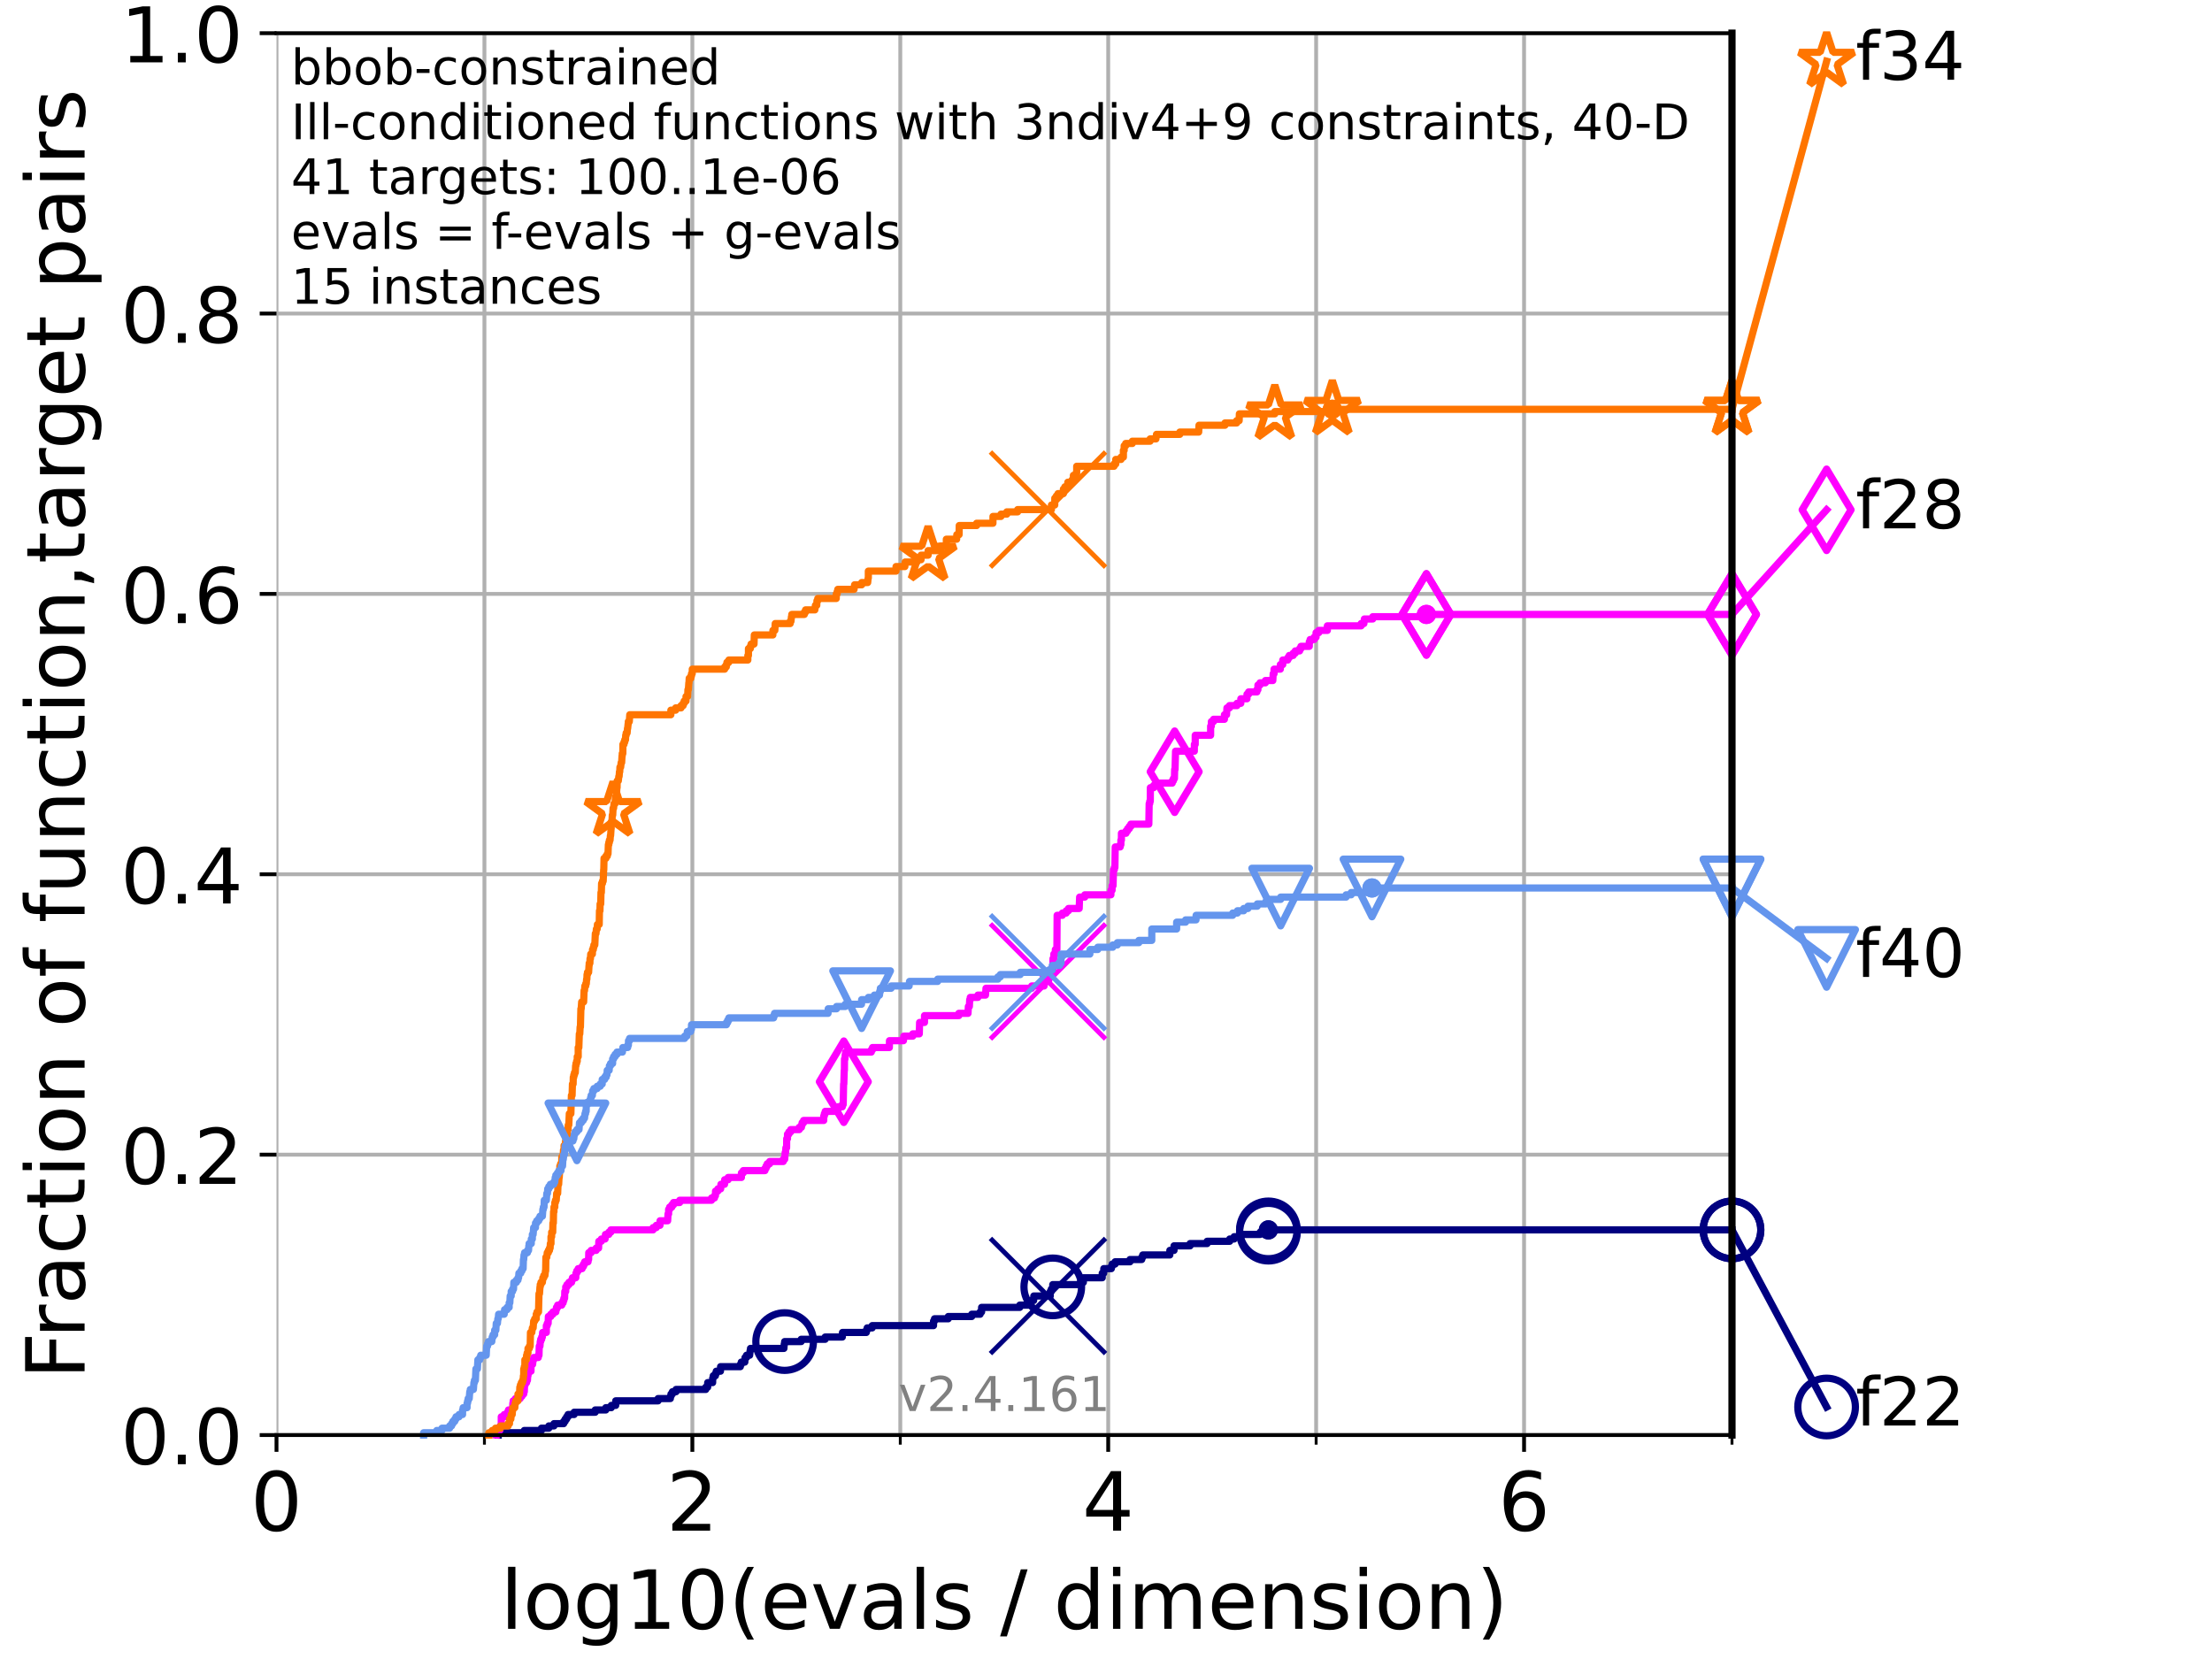 <?xml version="1.0" encoding="utf-8" standalone="no"?>
<!DOCTYPE svg PUBLIC "-//W3C//DTD SVG 1.1//EN"
  "http://www.w3.org/Graphics/SVG/1.1/DTD/svg11.dtd">
<!-- Created with matplotlib (https://matplotlib.org/) -->
<svg height="345.6pt" version="1.1" viewBox="0 0 460.8 345.6" width="460.8pt" xmlns="http://www.w3.org/2000/svg" xmlns:xlink="http://www.w3.org/1999/xlink">
 <defs>
  <style type="text/css">*{stroke-linecap:butt;stroke-linejoin:round;}</style>
 </defs>
 <g id="figure_1">
  <g id="patch_1">
   <path d="M 0 345.6 
L 460.8 345.6 
L 460.8 0 
L 0 0 
z
" style="fill:#ffffff;"/>
  </g>
  <g id="axes_1">
   <g id="patch_2">
    <path d="M 57.6 298.944 
L 360.806 298.944 
L 360.806 6.912 
L 57.6 6.912 
z
" style="fill:#ffffff;"/>
   </g>
   <g id="matplotlib.axis_1">
    <g id="xtick_1">
     <g id="line2d_1">
      <path clip-path="url(#p783de70bbb)" d="M 57.6 298.944 
L 57.6 6.912 
" style="fill:none;stroke:#b0b0b0;stroke-linecap:square;stroke-width:0.8;"/>
     </g>
     <g id="line2d_2">
      <defs>
       <path d="M 0 0 
L 0 3.5 
" id="med50fe80bd" style="stroke:#000000;stroke-width:0.8;"/>
      </defs>
      <g>
       <use style="stroke:#000000;stroke-width:0.8;" x="57.6" xlink:href="#med50fe80bd" y="298.944"/>
      </g>
     </g>
     <g id="text_1">
      <!-- 0 -->
      <g transform="translate(52.192 318.861)scale(0.17 -0.17)">
       <defs>
        <path d="M 31.781 66.406 
Q 24.172 66.406 20.328 58.906 
Q 16.5 51.422 16.5 36.375 
Q 16.5 21.391 20.328 13.891 
Q 24.172 6.391 31.781 6.391 
Q 39.453 6.391 43.281 13.891 
Q 47.125 21.391 47.125 36.375 
Q 47.125 51.422 43.281 58.906 
Q 39.453 66.406 31.781 66.406 
z
M 31.781 74.219 
Q 44.047 74.219 50.516 64.516 
Q 56.984 54.828 56.984 36.375 
Q 56.984 17.969 50.516 8.266 
Q 44.047 -1.422 31.781 -1.422 
Q 19.531 -1.422 13.062 8.266 
Q 6.594 17.969 6.594 36.375 
Q 6.594 54.828 13.062 64.516 
Q 19.531 74.219 31.781 74.219 
z
" id="DejaVuSans-48"/>
       </defs>
       <use xlink:href="#DejaVuSans-48"/>
      </g>
     </g>
    </g>
    <g id="xtick_2">
     <g id="line2d_3">
      <path clip-path="url(#p783de70bbb)" d="M 144.23 298.944 
L 144.23 6.912 
" style="fill:none;stroke:#b0b0b0;stroke-linecap:square;stroke-width:0.8;"/>
     </g>
     <g id="line2d_4">
      <g>
       <use style="stroke:#000000;stroke-width:0.8;" x="144.23" xlink:href="#med50fe80bd" y="298.944"/>
      </g>
     </g>
     <g id="text_2">
      <!-- 2 -->
      <g transform="translate(138.822 318.861)scale(0.17 -0.17)">
       <defs>
        <path d="M 19.188 8.297 
L 53.609 8.297 
L 53.609 0 
L 7.328 0 
L 7.328 8.297 
Q 12.938 14.109 22.625 23.891 
Q 32.328 33.688 34.812 36.531 
Q 39.547 41.844 41.422 45.531 
Q 43.312 49.219 43.312 52.781 
Q 43.312 58.594 39.234 62.25 
Q 35.156 65.922 28.609 65.922 
Q 23.969 65.922 18.812 64.312 
Q 13.672 62.703 7.812 59.422 
L 7.812 69.391 
Q 13.766 71.781 18.938 73 
Q 24.125 74.219 28.422 74.219 
Q 39.75 74.219 46.484 68.547 
Q 53.219 62.891 53.219 53.422 
Q 53.219 48.922 51.531 44.891 
Q 49.859 40.875 45.406 35.406 
Q 44.188 33.984 37.641 27.219 
Q 31.109 20.453 19.188 8.297 
z
" id="DejaVuSans-50"/>
       </defs>
       <use xlink:href="#DejaVuSans-50"/>
      </g>
     </g>
    </g>
    <g id="xtick_3">
     <g id="line2d_5">
      <path clip-path="url(#p783de70bbb)" d="M 230.861 298.944 
L 230.861 6.912 
" style="fill:none;stroke:#b0b0b0;stroke-linecap:square;stroke-width:0.8;"/>
     </g>
     <g id="line2d_6">
      <g>
       <use style="stroke:#000000;stroke-width:0.8;" x="230.861" xlink:href="#med50fe80bd" y="298.944"/>
      </g>
     </g>
     <g id="text_3">
      <!-- 4 -->
      <g transform="translate(225.453 318.861)scale(0.17 -0.17)">
       <defs>
        <path d="M 37.797 64.312 
L 12.891 25.391 
L 37.797 25.391 
z
M 35.203 72.906 
L 47.609 72.906 
L 47.609 25.391 
L 58.016 25.391 
L 58.016 17.188 
L 47.609 17.188 
L 47.609 0 
L 37.797 0 
L 37.797 17.188 
L 4.891 17.188 
L 4.891 26.703 
z
" id="DejaVuSans-52"/>
       </defs>
       <use xlink:href="#DejaVuSans-52"/>
      </g>
     </g>
    </g>
    <g id="xtick_4">
     <g id="line2d_7">
      <path clip-path="url(#p783de70bbb)" d="M 317.491 298.944 
L 317.491 6.912 
" style="fill:none;stroke:#b0b0b0;stroke-linecap:square;stroke-width:0.8;"/>
     </g>
     <g id="line2d_8">
      <g>
       <use style="stroke:#000000;stroke-width:0.8;" x="317.491" xlink:href="#med50fe80bd" y="298.944"/>
      </g>
     </g>
     <g id="text_4">
      <!-- 6 -->
      <g transform="translate(312.083 318.861)scale(0.17 -0.17)">
       <defs>
        <path d="M 33.016 40.375 
Q 26.375 40.375 22.484 35.828 
Q 18.609 31.297 18.609 23.391 
Q 18.609 15.531 22.484 10.953 
Q 26.375 6.391 33.016 6.391 
Q 39.656 6.391 43.531 10.953 
Q 47.406 15.531 47.406 23.391 
Q 47.406 31.297 43.531 35.828 
Q 39.656 40.375 33.016 40.375 
z
M 52.594 71.297 
L 52.594 62.312 
Q 48.875 64.062 45.094 64.984 
Q 41.312 65.922 37.594 65.922 
Q 27.828 65.922 22.672 59.328 
Q 17.531 52.734 16.797 39.406 
Q 19.672 43.656 24.016 45.922 
Q 28.375 48.188 33.594 48.188 
Q 44.578 48.188 50.953 41.516 
Q 57.328 34.859 57.328 23.391 
Q 57.328 12.156 50.688 5.359 
Q 44.047 -1.422 33.016 -1.422 
Q 20.359 -1.422 13.672 8.266 
Q 6.984 17.969 6.984 36.375 
Q 6.984 53.656 15.188 63.938 
Q 23.391 74.219 37.203 74.219 
Q 40.922 74.219 44.703 73.484 
Q 48.484 72.75 52.594 71.297 
z
" id="DejaVuSans-54"/>
       </defs>
       <use xlink:href="#DejaVuSans-54"/>
      </g>
     </g>
    </g>
    <g id="xtick_5">
     <g id="line2d_9">
      <path clip-path="url(#p783de70bbb)" d="M 100.915 298.944 
L 100.915 6.912 
" style="fill:none;stroke:#b0b0b0;stroke-linecap:square;stroke-width:0.8;"/>
     </g>
     <g id="line2d_10">
      <defs>
       <path d="M 0 0 
L 0 2 
" id="m525e4e6411" style="stroke:#000000;stroke-width:0.6;"/>
      </defs>
      <g>
       <use style="stroke:#000000;stroke-width:0.6;" x="100.915" xlink:href="#m525e4e6411" y="298.944"/>
      </g>
     </g>
    </g>
    <g id="xtick_6">
     <g id="line2d_11">
      <path clip-path="url(#p783de70bbb)" d="M 187.546 298.944 
L 187.546 6.912 
" style="fill:none;stroke:#b0b0b0;stroke-linecap:square;stroke-width:0.8;"/>
     </g>
     <g id="line2d_12">
      <g>
       <use style="stroke:#000000;stroke-width:0.6;" x="187.546" xlink:href="#m525e4e6411" y="298.944"/>
      </g>
     </g>
    </g>
    <g id="xtick_7">
     <g id="line2d_13">
      <path clip-path="url(#p783de70bbb)" d="M 274.176 298.944 
L 274.176 6.912 
" style="fill:none;stroke:#b0b0b0;stroke-linecap:square;stroke-width:0.8;"/>
     </g>
     <g id="line2d_14">
      <g>
       <use style="stroke:#000000;stroke-width:0.6;" x="274.176" xlink:href="#m525e4e6411" y="298.944"/>
      </g>
     </g>
    </g>
    <g id="xtick_8">
     <g id="line2d_15">
      <path clip-path="url(#p783de70bbb)" d="M 360.806 298.944 
L 360.806 6.912 
" style="fill:none;stroke:#b0b0b0;stroke-linecap:square;stroke-width:0.8;"/>
     </g>
     <g id="line2d_16">
      <g>
       <use style="stroke:#000000;stroke-width:0.6;" x="360.806" xlink:href="#m525e4e6411" y="298.944"/>
      </g>
     </g>
    </g>
    <g id="text_5">
     <!-- log10(evals / dimension) -->
     <g transform="translate(104.239 339.314)scale(0.17 -0.17)">
      <defs>
       <path d="M 9.422 75.984 
L 18.406 75.984 
L 18.406 0 
L 9.422 0 
z
" id="DejaVuSans-108"/>
       <path d="M 30.609 48.391 
Q 23.391 48.391 19.188 42.75 
Q 14.984 37.109 14.984 27.297 
Q 14.984 17.484 19.156 11.844 
Q 23.344 6.203 30.609 6.203 
Q 37.797 6.203 41.984 11.859 
Q 46.188 17.531 46.188 27.297 
Q 46.188 37.016 41.984 42.703 
Q 37.797 48.391 30.609 48.391 
z
M 30.609 56 
Q 42.328 56 49.016 48.375 
Q 55.719 40.766 55.719 27.297 
Q 55.719 13.875 49.016 6.219 
Q 42.328 -1.422 30.609 -1.422 
Q 18.844 -1.422 12.172 6.219 
Q 5.516 13.875 5.516 27.297 
Q 5.516 40.766 12.172 48.375 
Q 18.844 56 30.609 56 
z
" id="DejaVuSans-111"/>
       <path d="M 45.406 27.984 
Q 45.406 37.75 41.375 43.109 
Q 37.359 48.484 30.078 48.484 
Q 22.859 48.484 18.828 43.109 
Q 14.797 37.75 14.797 27.984 
Q 14.797 18.266 18.828 12.891 
Q 22.859 7.516 30.078 7.516 
Q 37.359 7.516 41.375 12.891 
Q 45.406 18.266 45.406 27.984 
z
M 54.391 6.781 
Q 54.391 -7.172 48.188 -13.984 
Q 42 -20.797 29.203 -20.797 
Q 24.469 -20.797 20.266 -20.094 
Q 16.062 -19.391 12.109 -17.922 
L 12.109 -9.188 
Q 16.062 -11.328 19.922 -12.344 
Q 23.781 -13.375 27.781 -13.375 
Q 36.625 -13.375 41.016 -8.766 
Q 45.406 -4.156 45.406 5.172 
L 45.406 9.625 
Q 42.625 4.781 38.281 2.391 
Q 33.938 0 27.875 0 
Q 17.828 0 11.672 7.656 
Q 5.516 15.328 5.516 27.984 
Q 5.516 40.672 11.672 48.328 
Q 17.828 56 27.875 56 
Q 33.938 56 38.281 53.609 
Q 42.625 51.219 45.406 46.391 
L 45.406 54.688 
L 54.391 54.688 
z
" id="DejaVuSans-103"/>
       <path d="M 12.406 8.297 
L 28.516 8.297 
L 28.516 63.922 
L 10.984 60.406 
L 10.984 69.391 
L 28.422 72.906 
L 38.281 72.906 
L 38.281 8.297 
L 54.391 8.297 
L 54.391 0 
L 12.406 0 
z
" id="DejaVuSans-49"/>
       <path d="M 31 75.875 
Q 24.469 64.656 21.281 53.656 
Q 18.109 42.672 18.109 31.391 
Q 18.109 20.125 21.312 9.062 
Q 24.516 -2 31 -13.188 
L 23.188 -13.188 
Q 15.875 -1.703 12.234 9.375 
Q 8.594 20.453 8.594 31.391 
Q 8.594 42.281 12.203 53.312 
Q 15.828 64.359 23.188 75.875 
z
" id="DejaVuSans-40"/>
       <path d="M 56.203 29.594 
L 56.203 25.203 
L 14.891 25.203 
Q 15.484 15.922 20.484 11.062 
Q 25.484 6.203 34.422 6.203 
Q 39.594 6.203 44.453 7.469 
Q 49.312 8.734 54.109 11.281 
L 54.109 2.781 
Q 49.266 0.734 44.188 -0.344 
Q 39.109 -1.422 33.891 -1.422 
Q 20.797 -1.422 13.156 6.188 
Q 5.516 13.812 5.516 26.812 
Q 5.516 40.234 12.766 48.109 
Q 20.016 56 32.328 56 
Q 43.359 56 49.781 48.891 
Q 56.203 41.797 56.203 29.594 
z
M 47.219 32.234 
Q 47.125 39.594 43.094 43.984 
Q 39.062 48.391 32.422 48.391 
Q 24.906 48.391 20.391 44.141 
Q 15.875 39.891 15.188 32.172 
z
" id="DejaVuSans-101"/>
       <path d="M 2.984 54.688 
L 12.5 54.688 
L 29.594 8.797 
L 46.688 54.688 
L 56.203 54.688 
L 35.688 0 
L 23.484 0 
z
" id="DejaVuSans-118"/>
       <path d="M 34.281 27.484 
Q 23.391 27.484 19.188 25 
Q 14.984 22.516 14.984 16.5 
Q 14.984 11.719 18.141 8.906 
Q 21.297 6.109 26.703 6.109 
Q 34.188 6.109 38.703 11.406 
Q 43.219 16.703 43.219 25.484 
L 43.219 27.484 
z
M 52.203 31.203 
L 52.203 0 
L 43.219 0 
L 43.219 8.297 
Q 40.141 3.328 35.547 0.953 
Q 30.953 -1.422 24.312 -1.422 
Q 15.922 -1.422 10.953 3.297 
Q 6 8.016 6 15.922 
Q 6 25.141 12.172 29.828 
Q 18.359 34.516 30.609 34.516 
L 43.219 34.516 
L 43.219 35.406 
Q 43.219 41.609 39.141 45 
Q 35.062 48.391 27.688 48.391 
Q 23 48.391 18.547 47.266 
Q 14.109 46.141 10.016 43.891 
L 10.016 52.203 
Q 14.938 54.109 19.578 55.047 
Q 24.219 56 28.609 56 
Q 40.484 56 46.344 49.844 
Q 52.203 43.703 52.203 31.203 
z
" id="DejaVuSans-97"/>
       <path d="M 44.281 53.078 
L 44.281 44.578 
Q 40.484 46.531 36.375 47.5 
Q 32.281 48.484 27.875 48.484 
Q 21.188 48.484 17.844 46.438 
Q 14.5 44.391 14.5 40.281 
Q 14.5 37.156 16.891 35.375 
Q 19.281 33.594 26.516 31.984 
L 29.594 31.297 
Q 39.156 29.25 43.188 25.516 
Q 47.219 21.781 47.219 15.094 
Q 47.219 7.469 41.188 3.016 
Q 35.156 -1.422 24.609 -1.422 
Q 20.219 -1.422 15.453 -0.562 
Q 10.688 0.297 5.422 2 
L 5.422 11.281 
Q 10.406 8.688 15.234 7.391 
Q 20.062 6.109 24.812 6.109 
Q 31.156 6.109 34.562 8.281 
Q 37.984 10.453 37.984 14.406 
Q 37.984 18.062 35.516 20.016 
Q 33.062 21.969 24.703 23.781 
L 21.578 24.516 
Q 13.234 26.266 9.516 29.906 
Q 5.812 33.547 5.812 39.891 
Q 5.812 47.609 11.281 51.797 
Q 16.75 56 26.812 56 
Q 31.781 56 36.172 55.266 
Q 40.578 54.547 44.281 53.078 
z
" id="DejaVuSans-115"/>
       <path id="DejaVuSans-32"/>
       <path d="M 25.391 72.906 
L 33.688 72.906 
L 8.297 -9.281 
L 0 -9.281 
z
" id="DejaVuSans-47"/>
       <path d="M 45.406 46.391 
L 45.406 75.984 
L 54.391 75.984 
L 54.391 0 
L 45.406 0 
L 45.406 8.203 
Q 42.578 3.328 38.25 0.953 
Q 33.938 -1.422 27.875 -1.422 
Q 17.969 -1.422 11.734 6.484 
Q 5.516 14.406 5.516 27.297 
Q 5.516 40.188 11.734 48.094 
Q 17.969 56 27.875 56 
Q 33.938 56 38.25 53.625 
Q 42.578 51.266 45.406 46.391 
z
M 14.797 27.297 
Q 14.797 17.391 18.875 11.75 
Q 22.953 6.109 30.078 6.109 
Q 37.203 6.109 41.297 11.75 
Q 45.406 17.391 45.406 27.297 
Q 45.406 37.203 41.297 42.844 
Q 37.203 48.484 30.078 48.484 
Q 22.953 48.484 18.875 42.844 
Q 14.797 37.203 14.797 27.297 
z
" id="DejaVuSans-100"/>
       <path d="M 9.422 54.688 
L 18.406 54.688 
L 18.406 0 
L 9.422 0 
z
M 9.422 75.984 
L 18.406 75.984 
L 18.406 64.594 
L 9.422 64.594 
z
" id="DejaVuSans-105"/>
       <path d="M 52 44.188 
Q 55.375 50.25 60.062 53.125 
Q 64.75 56 71.094 56 
Q 79.641 56 84.281 50.016 
Q 88.922 44.047 88.922 33.016 
L 88.922 0 
L 79.891 0 
L 79.891 32.719 
Q 79.891 40.578 77.094 44.375 
Q 74.312 48.188 68.609 48.188 
Q 61.625 48.188 57.562 43.547 
Q 53.516 38.922 53.516 30.906 
L 53.516 0 
L 44.484 0 
L 44.484 32.719 
Q 44.484 40.625 41.703 44.406 
Q 38.922 48.188 33.109 48.188 
Q 26.219 48.188 22.156 43.531 
Q 18.109 38.875 18.109 30.906 
L 18.109 0 
L 9.078 0 
L 9.078 54.688 
L 18.109 54.688 
L 18.109 46.188 
Q 21.188 51.219 25.484 53.609 
Q 29.781 56 35.688 56 
Q 41.656 56 45.828 52.969 
Q 50 49.953 52 44.188 
z
" id="DejaVuSans-109"/>
       <path d="M 54.891 33.016 
L 54.891 0 
L 45.906 0 
L 45.906 32.719 
Q 45.906 40.484 42.875 44.328 
Q 39.844 48.188 33.797 48.188 
Q 26.516 48.188 22.312 43.547 
Q 18.109 38.922 18.109 30.906 
L 18.109 0 
L 9.078 0 
L 9.078 54.688 
L 18.109 54.688 
L 18.109 46.188 
Q 21.344 51.125 25.703 53.562 
Q 30.078 56 35.797 56 
Q 45.219 56 50.047 50.172 
Q 54.891 44.344 54.891 33.016 
z
" id="DejaVuSans-110"/>
       <path d="M 8.016 75.875 
L 15.828 75.875 
Q 23.141 64.359 26.781 53.312 
Q 30.422 42.281 30.422 31.391 
Q 30.422 20.453 26.781 9.375 
Q 23.141 -1.703 15.828 -13.188 
L 8.016 -13.188 
Q 14.5 -2 17.703 9.062 
Q 20.906 20.125 20.906 31.391 
Q 20.906 42.672 17.703 53.656 
Q 14.5 64.656 8.016 75.875 
z
" id="DejaVuSans-41"/>
      </defs>
      <use xlink:href="#DejaVuSans-108"/>
      <use x="27.783" xlink:href="#DejaVuSans-111"/>
      <use x="88.965" xlink:href="#DejaVuSans-103"/>
      <use x="152.441" xlink:href="#DejaVuSans-49"/>
      <use x="216.064" xlink:href="#DejaVuSans-48"/>
      <use x="279.688" xlink:href="#DejaVuSans-40"/>
      <use x="318.701" xlink:href="#DejaVuSans-101"/>
      <use x="380.225" xlink:href="#DejaVuSans-118"/>
      <use x="439.404" xlink:href="#DejaVuSans-97"/>
      <use x="500.684" xlink:href="#DejaVuSans-108"/>
      <use x="528.467" xlink:href="#DejaVuSans-115"/>
      <use x="580.566" xlink:href="#DejaVuSans-32"/>
      <use x="612.354" xlink:href="#DejaVuSans-47"/>
      <use x="646.045" xlink:href="#DejaVuSans-32"/>
      <use x="677.832" xlink:href="#DejaVuSans-100"/>
      <use x="741.309" xlink:href="#DejaVuSans-105"/>
      <use x="769.092" xlink:href="#DejaVuSans-109"/>
      <use x="866.504" xlink:href="#DejaVuSans-101"/>
      <use x="928.027" xlink:href="#DejaVuSans-110"/>
      <use x="991.406" xlink:href="#DejaVuSans-115"/>
      <use x="1043.506" xlink:href="#DejaVuSans-105"/>
      <use x="1071.289" xlink:href="#DejaVuSans-111"/>
      <use x="1132.471" xlink:href="#DejaVuSans-110"/>
      <use x="1195.85" xlink:href="#DejaVuSans-41"/>
     </g>
    </g>
   </g>
   <g id="matplotlib.axis_2">
    <g id="ytick_1">
     <g id="line2d_17">
      <path clip-path="url(#p783de70bbb)" d="M 57.6 298.944 
L 360.806 298.944 
" style="fill:none;stroke:#b0b0b0;stroke-linecap:square;stroke-width:0.8;"/>
     </g>
     <g id="line2d_18">
      <defs>
       <path d="M 0 0 
L -3.5 0 
" id="m42c27bc3b8" style="stroke:#000000;stroke-width:0.8;"/>
      </defs>
      <g>
       <use style="stroke:#000000;stroke-width:0.8;" x="57.6" xlink:href="#m42c27bc3b8" y="298.944"/>
      </g>
     </g>
     <g id="text_6">
      <!-- 0.0 -->
      <g transform="translate(25.155 305.023)scale(0.16 -0.16)">
       <defs>
        <path d="M 10.688 12.406 
L 21 12.406 
L 21 0 
L 10.688 0 
z
" id="DejaVuSans-46"/>
       </defs>
       <use xlink:href="#DejaVuSans-48"/>
       <use x="63.623" xlink:href="#DejaVuSans-46"/>
       <use x="95.41" xlink:href="#DejaVuSans-48"/>
      </g>
     </g>
    </g>
    <g id="ytick_2">
     <g id="line2d_19">
      <path clip-path="url(#p783de70bbb)" d="M 57.6 240.538 
L 360.806 240.538 
" style="fill:none;stroke:#b0b0b0;stroke-linecap:square;stroke-width:0.8;"/>
     </g>
     <g id="line2d_20">
      <g>
       <use style="stroke:#000000;stroke-width:0.8;" x="57.6" xlink:href="#m42c27bc3b8" y="240.538"/>
      </g>
     </g>
     <g id="text_7">
      <!-- 0.2 -->
      <g transform="translate(25.155 246.616)scale(0.16 -0.16)">
       <use xlink:href="#DejaVuSans-48"/>
       <use x="63.623" xlink:href="#DejaVuSans-46"/>
       <use x="95.41" xlink:href="#DejaVuSans-50"/>
      </g>
     </g>
    </g>
    <g id="ytick_3">
     <g id="line2d_21">
      <path clip-path="url(#p783de70bbb)" d="M 57.6 182.131 
L 360.806 182.131 
" style="fill:none;stroke:#b0b0b0;stroke-linecap:square;stroke-width:0.8;"/>
     </g>
     <g id="line2d_22">
      <g>
       <use style="stroke:#000000;stroke-width:0.8;" x="57.6" xlink:href="#m42c27bc3b8" y="182.131"/>
      </g>
     </g>
     <g id="text_8">
      <!-- 0.4 -->
      <g transform="translate(25.155 188.21)scale(0.16 -0.16)">
       <use xlink:href="#DejaVuSans-48"/>
       <use x="63.623" xlink:href="#DejaVuSans-46"/>
       <use x="95.41" xlink:href="#DejaVuSans-52"/>
      </g>
     </g>
    </g>
    <g id="ytick_4">
     <g id="line2d_23">
      <path clip-path="url(#p783de70bbb)" d="M 57.6 123.725 
L 360.806 123.725 
" style="fill:none;stroke:#b0b0b0;stroke-linecap:square;stroke-width:0.8;"/>
     </g>
     <g id="line2d_24">
      <g>
       <use style="stroke:#000000;stroke-width:0.8;" x="57.6" xlink:href="#m42c27bc3b8" y="123.725"/>
      </g>
     </g>
     <g id="text_9">
      <!-- 0.6 -->
      <g transform="translate(25.155 129.804)scale(0.16 -0.16)">
       <use xlink:href="#DejaVuSans-48"/>
       <use x="63.623" xlink:href="#DejaVuSans-46"/>
       <use x="95.41" xlink:href="#DejaVuSans-54"/>
      </g>
     </g>
    </g>
    <g id="ytick_5">
     <g id="line2d_25">
      <path clip-path="url(#p783de70bbb)" d="M 57.6 65.318 
L 360.806 65.318 
" style="fill:none;stroke:#b0b0b0;stroke-linecap:square;stroke-width:0.8;"/>
     </g>
     <g id="line2d_26">
      <g>
       <use style="stroke:#000000;stroke-width:0.8;" x="57.6" xlink:href="#m42c27bc3b8" y="65.318"/>
      </g>
     </g>
     <g id="text_10">
      <!-- 0.8 -->
      <g transform="translate(25.155 71.397)scale(0.16 -0.16)">
       <defs>
        <path d="M 31.781 34.625 
Q 24.75 34.625 20.719 30.859 
Q 16.703 27.094 16.703 20.516 
Q 16.703 13.922 20.719 10.156 
Q 24.75 6.391 31.781 6.391 
Q 38.812 6.391 42.859 10.172 
Q 46.922 13.969 46.922 20.516 
Q 46.922 27.094 42.891 30.859 
Q 38.875 34.625 31.781 34.625 
z
M 21.922 38.812 
Q 15.578 40.375 12.031 44.719 
Q 8.5 49.078 8.5 55.328 
Q 8.5 64.062 14.719 69.141 
Q 20.953 74.219 31.781 74.219 
Q 42.672 74.219 48.875 69.141 
Q 55.078 64.062 55.078 55.328 
Q 55.078 49.078 51.531 44.719 
Q 48 40.375 41.703 38.812 
Q 48.828 37.156 52.797 32.312 
Q 56.781 27.484 56.781 20.516 
Q 56.781 9.906 50.312 4.234 
Q 43.844 -1.422 31.781 -1.422 
Q 19.734 -1.422 13.25 4.234 
Q 6.781 9.906 6.781 20.516 
Q 6.781 27.484 10.781 32.312 
Q 14.797 37.156 21.922 38.812 
z
M 18.312 54.391 
Q 18.312 48.734 21.844 45.562 
Q 25.391 42.391 31.781 42.391 
Q 38.141 42.391 41.719 45.562 
Q 45.312 48.734 45.312 54.391 
Q 45.312 60.062 41.719 63.234 
Q 38.141 66.406 31.781 66.406 
Q 25.391 66.406 21.844 63.234 
Q 18.312 60.062 18.312 54.391 
z
" id="DejaVuSans-56"/>
       </defs>
       <use xlink:href="#DejaVuSans-48"/>
       <use x="63.623" xlink:href="#DejaVuSans-46"/>
       <use x="95.41" xlink:href="#DejaVuSans-56"/>
      </g>
     </g>
    </g>
    <g id="ytick_6">
     <g id="line2d_27">
      <path clip-path="url(#p783de70bbb)" d="M 57.6 6.912 
L 360.806 6.912 
" style="fill:none;stroke:#b0b0b0;stroke-linecap:square;stroke-width:0.8;"/>
     </g>
     <g id="line2d_28">
      <g>
       <use style="stroke:#000000;stroke-width:0.8;" x="57.6" xlink:href="#m42c27bc3b8" y="6.912"/>
      </g>
     </g>
     <g id="text_11">
      <!-- 1.0 -->
      <g transform="translate(25.155 12.991)scale(0.16 -0.16)">
       <use xlink:href="#DejaVuSans-49"/>
       <use x="63.623" xlink:href="#DejaVuSans-46"/>
       <use x="95.41" xlink:href="#DejaVuSans-48"/>
      </g>
     </g>
    </g>
    <g id="text_12">
     <!-- Fraction of function,target pairs -->
     <g transform="translate(17.62 287.313)rotate(-90)scale(0.17 -0.17)">
      <defs>
       <path d="M 9.812 72.906 
L 51.703 72.906 
L 51.703 64.594 
L 19.672 64.594 
L 19.672 43.109 
L 48.578 43.109 
L 48.578 34.812 
L 19.672 34.812 
L 19.672 0 
L 9.812 0 
z
" id="DejaVuSans-70"/>
       <path d="M 41.109 46.297 
Q 39.594 47.172 37.812 47.578 
Q 36.031 48 33.891 48 
Q 26.266 48 22.188 43.047 
Q 18.109 38.094 18.109 28.812 
L 18.109 0 
L 9.078 0 
L 9.078 54.688 
L 18.109 54.688 
L 18.109 46.188 
Q 20.953 51.172 25.484 53.578 
Q 30.031 56 36.531 56 
Q 37.453 56 38.578 55.875 
Q 39.703 55.766 41.062 55.516 
z
" id="DejaVuSans-114"/>
       <path d="M 48.781 52.594 
L 48.781 44.188 
Q 44.969 46.297 41.141 47.344 
Q 37.312 48.391 33.406 48.391 
Q 24.656 48.391 19.812 42.844 
Q 14.984 37.312 14.984 27.297 
Q 14.984 17.281 19.812 11.734 
Q 24.656 6.203 33.406 6.203 
Q 37.312 6.203 41.141 7.25 
Q 44.969 8.297 48.781 10.406 
L 48.781 2.094 
Q 45.016 0.344 40.984 -0.531 
Q 36.969 -1.422 32.422 -1.422 
Q 20.062 -1.422 12.781 6.344 
Q 5.516 14.109 5.516 27.297 
Q 5.516 40.672 12.859 48.328 
Q 20.219 56 33.016 56 
Q 37.156 56 41.109 55.141 
Q 45.062 54.297 48.781 52.594 
z
" id="DejaVuSans-99"/>
       <path d="M 18.312 70.219 
L 18.312 54.688 
L 36.812 54.688 
L 36.812 47.703 
L 18.312 47.703 
L 18.312 18.016 
Q 18.312 11.328 20.141 9.422 
Q 21.969 7.516 27.594 7.516 
L 36.812 7.516 
L 36.812 0 
L 27.594 0 
Q 17.188 0 13.234 3.875 
Q 9.281 7.766 9.281 18.016 
L 9.281 47.703 
L 2.688 47.703 
L 2.688 54.688 
L 9.281 54.688 
L 9.281 70.219 
z
" id="DejaVuSans-116"/>
       <path d="M 37.109 75.984 
L 37.109 68.5 
L 28.516 68.5 
Q 23.688 68.5 21.797 66.547 
Q 19.922 64.594 19.922 59.516 
L 19.922 54.688 
L 34.719 54.688 
L 34.719 47.703 
L 19.922 47.703 
L 19.922 0 
L 10.891 0 
L 10.891 47.703 
L 2.297 47.703 
L 2.297 54.688 
L 10.891 54.688 
L 10.891 58.5 
Q 10.891 67.625 15.141 71.797 
Q 19.391 75.984 28.609 75.984 
z
" id="DejaVuSans-102"/>
       <path d="M 8.5 21.578 
L 8.5 54.688 
L 17.484 54.688 
L 17.484 21.922 
Q 17.484 14.156 20.5 10.266 
Q 23.531 6.391 29.594 6.391 
Q 36.859 6.391 41.078 11.031 
Q 45.312 15.672 45.312 23.688 
L 45.312 54.688 
L 54.297 54.688 
L 54.297 0 
L 45.312 0 
L 45.312 8.406 
Q 42.047 3.422 37.719 1 
Q 33.406 -1.422 27.688 -1.422 
Q 18.266 -1.422 13.375 4.438 
Q 8.5 10.297 8.5 21.578 
z
M 31.109 56 
z
" id="DejaVuSans-117"/>
       <path d="M 11.719 12.406 
L 22.016 12.406 
L 22.016 4 
L 14.016 -11.625 
L 7.719 -11.625 
L 11.719 4 
z
" id="DejaVuSans-44"/>
       <path d="M 18.109 8.203 
L 18.109 -20.797 
L 9.078 -20.797 
L 9.078 54.688 
L 18.109 54.688 
L 18.109 46.391 
Q 20.953 51.266 25.266 53.625 
Q 29.594 56 35.594 56 
Q 45.562 56 51.781 48.094 
Q 58.016 40.188 58.016 27.297 
Q 58.016 14.406 51.781 6.484 
Q 45.562 -1.422 35.594 -1.422 
Q 29.594 -1.422 25.266 0.953 
Q 20.953 3.328 18.109 8.203 
z
M 48.688 27.297 
Q 48.688 37.203 44.609 42.844 
Q 40.531 48.484 33.406 48.484 
Q 26.266 48.484 22.188 42.844 
Q 18.109 37.203 18.109 27.297 
Q 18.109 17.391 22.188 11.75 
Q 26.266 6.109 33.406 6.109 
Q 40.531 6.109 44.609 11.75 
Q 48.688 17.391 48.688 27.297 
z
" id="DejaVuSans-112"/>
      </defs>
      <use xlink:href="#DejaVuSans-70"/>
      <use x="50.27" xlink:href="#DejaVuSans-114"/>
      <use x="91.383" xlink:href="#DejaVuSans-97"/>
      <use x="152.662" xlink:href="#DejaVuSans-99"/>
      <use x="207.643" xlink:href="#DejaVuSans-116"/>
      <use x="246.852" xlink:href="#DejaVuSans-105"/>
      <use x="274.635" xlink:href="#DejaVuSans-111"/>
      <use x="335.816" xlink:href="#DejaVuSans-110"/>
      <use x="399.195" xlink:href="#DejaVuSans-32"/>
      <use x="430.982" xlink:href="#DejaVuSans-111"/>
      <use x="492.164" xlink:href="#DejaVuSans-102"/>
      <use x="527.369" xlink:href="#DejaVuSans-32"/>
      <use x="559.156" xlink:href="#DejaVuSans-102"/>
      <use x="594.361" xlink:href="#DejaVuSans-117"/>
      <use x="657.74" xlink:href="#DejaVuSans-110"/>
      <use x="721.119" xlink:href="#DejaVuSans-99"/>
      <use x="776.1" xlink:href="#DejaVuSans-116"/>
      <use x="815.309" xlink:href="#DejaVuSans-105"/>
      <use x="843.092" xlink:href="#DejaVuSans-111"/>
      <use x="904.273" xlink:href="#DejaVuSans-110"/>
      <use x="967.652" xlink:href="#DejaVuSans-44"/>
      <use x="999.439" xlink:href="#DejaVuSans-116"/>
      <use x="1038.648" xlink:href="#DejaVuSans-97"/>
      <use x="1099.928" xlink:href="#DejaVuSans-114"/>
      <use x="1139.291" xlink:href="#DejaVuSans-103"/>
      <use x="1202.768" xlink:href="#DejaVuSans-101"/>
      <use x="1264.291" xlink:href="#DejaVuSans-116"/>
      <use x="1303.5" xlink:href="#DejaVuSans-32"/>
      <use x="1335.287" xlink:href="#DejaVuSans-112"/>
      <use x="1398.764" xlink:href="#DejaVuSans-97"/>
      <use x="1460.043" xlink:href="#DejaVuSans-105"/>
      <use x="1487.826" xlink:href="#DejaVuSans-114"/>
      <use x="1528.939" xlink:href="#DejaVuSans-115"/>
     </g>
    </g>
   </g>
   <g id="line2d_29">
    <defs>
     <path d="M 0 1.5 
C 0.398 1.5 0.779 1.342 1.061 1.061 
C 1.342 0.779 1.5 0.398 1.5 0 
C 1.5 -0.398 1.342 -0.779 1.061 -1.061 
C 0.779 -1.342 0.398 -1.5 0 -1.5 
C -0.398 -1.5 -0.779 -1.342 -1.061 -1.061 
C -1.342 -0.779 -1.5 -0.398 -1.5 0 
C -1.5 0.398 -1.342 0.779 -1.061 1.061 
C -0.779 1.342 -0.398 1.5 0 1.5 
z
" id="mbf7385cb23" style="stroke:#000080;"/>
    </defs>
    <g>
     <use style="fill:#000080;stroke:#000080;" x="264.229" xlink:href="#mbf7385cb23" y="256.208"/>
     <use style="fill:#000080;stroke:#000080;" x="264.229" xlink:href="#mbf7385cb23" y="256.208"/>
    </g>
   </g>
   <g id="line2d_30">
    <path d="M 103.788 298.944 
L 103.788 298.469 
L 109.22 298.469 
L 109.22 297.994 
L 112.79 297.994 
L 112.79 297.519 
L 114.327 297.519 
L 114.327 297.045 
L 115.402 297.045 
L 115.402 296.57 
L 117.423 296.57 
L 117.423 296.095 
L 117.734 296.095 
L 117.734 295.62 
L 118.039 295.62 
L 118.039 295.145 
L 118.339 295.145 
L 118.339 294.67 
L 119.6 294.67 
L 119.6 294.196 
L 123.992 294.196 
L 123.992 293.721 
L 126.201 293.721 
L 126.201 293.246 
L 127.343 293.246 
L 127.343 292.771 
L 128.266 292.771 
L 128.266 291.821 
L 137.093 291.821 
L 137.093 291.346 
L 139.647 291.346 
L 139.647 290.872 
L 139.778 290.872 
L 139.778 290.397 
L 140.074 290.397 
L 140.074 289.922 
L 140.833 289.922 
L 140.833 289.447 
L 147.026 289.447 
L 147.026 288.972 
L 147.42 288.972 
L 147.427 288.022 
L 148.454 288.022 
L 148.469 287.073 
L 148.582 287.073 
L 148.582 286.598 
L 149.032 286.598 
L 149.032 286.123 
L 149.213 286.123 
L 149.213 285.648 
L 150.087 285.648 
L 150.108 284.699 
L 154.223 284.699 
L 154.223 284.224 
L 154.421 284.224 
L 154.421 283.749 
L 155.162 283.749 
L 155.204 282.799 
L 155.511 282.799 
L 155.511 282.324 
L 156.166 282.324 
L 156.255 281.375 
L 156.339 281.375 
L 156.339 280.9 
L 163.303 280.9 
L 163.378 279.95 
L 163.456 279.95 
L 163.456 279.475 
L 166.898 279.475 
L 166.898 279 
L 171.897 279 
L 171.897 278.526 
L 175.472 278.526 
L 175.504 277.576 
L 180.466 277.576 
L 180.466 277.101 
L 180.648 277.101 
L 180.648 276.626 
L 181.693 276.626 
L 181.693 276.151 
L 194.468 276.151 
L 194.472 275.202 
L 194.672 275.202 
L 194.672 274.727 
L 197.542 274.727 
L 197.542 274.252 
L 202.432 274.252 
L 202.432 273.777 
L 204.18 273.777 
L 204.18 273.302 
L 204.485 273.302 
L 204.485 272.352 
L 212.439 272.352 
L 212.439 271.878 
L 214.658 271.878 
L 214.676 270.928 
L 215.326 270.928 
L 215.365 269.978 
L 218.79 269.978 
L 218.79 269.029 
L 219.003 269.029 
L 219.003 268.554 
L 219.302 268.554 
L 219.31 267.604 
L 225.044 267.604 
L 225.044 267.129 
L 225.684 267.129 
L 225.684 266.179 
L 229.616 266.179 
L 229.616 265.23 
L 229.921 265.23 
L 229.939 264.28 
L 231.51 264.28 
L 231.51 263.805 
L 231.682 263.805 
L 231.682 263.33 
L 232.299 263.33 
L 232.299 262.855 
L 235.399 262.855 
L 235.399 262.381 
L 237.842 262.381 
L 237.842 261.906 
L 238.051 261.906 
L 238.051 261.431 
L 243.692 261.431 
L 243.7 260.481 
L 244.57 260.481 
L 244.57 259.532 
L 247.917 259.532 
L 247.917 259.057 
L 251.464 259.057 
L 251.464 258.582 
L 256.17 258.582 
L 256.17 258.107 
L 257.091 258.107 
L 257.091 257.632 
L 258.53 257.632 
L 258.53 257.157 
L 262.514 257.157 
L 262.514 256.682 
L 264.229 256.682 
L 264.229 256.208 
L 360.806 256.208 
L 360.806 256.208 
" style="fill:none;stroke:#000080;stroke-linecap:square;stroke-width:1.5;"/>
   </g>
   <g id="line2d_31">
    <defs>
     <path d="M 0 6 
C 1.591 6 3.117 5.368 4.243 4.243 
C 5.368 3.117 6 1.591 6 0 
C 6 -1.591 5.368 -3.117 4.243 -4.243 
C 3.117 -5.368 1.591 -6 0 -6 
C -1.591 -6 -3.117 -5.368 -4.243 -4.243 
C -5.368 -3.117 -6 -1.591 -6 0 
C -6 1.591 -5.368 3.117 -4.243 4.243 
C -3.117 5.368 -1.591 6 0 6 
z
" id="m9f6c9b92da" style="stroke:#000080;stroke-width:1.5;"/>
    </defs>
    <g>
     <use style="fill-opacity:0;stroke:#000080;stroke-width:1.5;" x="163.456" xlink:href="#m9f6c9b92da" y="279.475"/>
     <use style="fill-opacity:0;stroke:#000080;stroke-width:1.5;" x="219.31" xlink:href="#m9f6c9b92da" y="268.079"/>
     <use style="fill-opacity:0;stroke:#000080;stroke-width:1.5;" x="264.229" xlink:href="#m9f6c9b92da" y="256.682"/>
     <use style="fill-opacity:0;stroke:#000080;stroke-width:1.5;" x="264.229" xlink:href="#m9f6c9b92da" y="256.208"/>
     <use style="fill-opacity:0;stroke:#000080;stroke-width:1.5;" x="360.806" xlink:href="#m9f6c9b92da" y="256.208"/>
    </g>
   </g>
   <g id="line2d_32">
    <path style="fill:none;stroke:#000080;stroke-linecap:square;stroke-width:1.5;"/>
    <g/>
   </g>
   <g id="line2d_33">
    <path clip-path="url(#p783de70bbb)" d="M 218.318 269.978 
" style="fill:none;stroke:#000080;stroke-linecap:square;stroke-width:1.5;"/>
    <defs>
     <path d="M -12 12 
L 12 -12 
M -12 -12 
L 12 12 
" id="m4bbea80b55" style="stroke:#000080;"/>
    </defs>
    <g clip-path="url(#p783de70bbb)">
     <use style="fill:#000080;stroke:#000080;" x="218.318" xlink:href="#m4bbea80b55" y="269.978"/>
    </g>
   </g>
   <g id="line2d_34">
    <defs>
     <path d="M 0 1.5 
C 0.398 1.5 0.779 1.342 1.061 1.061 
C 1.342 0.779 1.5 0.398 1.5 0 
C 1.5 -0.398 1.342 -0.779 1.061 -1.061 
C 0.779 -1.342 0.398 -1.5 0 -1.5 
C -0.398 -1.5 -0.779 -1.342 -1.061 -1.061 
C -1.342 -0.779 -1.5 -0.398 -1.5 0 
C -1.5 0.398 -1.342 0.779 -1.061 1.061 
C -0.779 1.342 -0.398 1.5 0 1.5 
z
" id="m2c51f83ec4" style="stroke:#ff00ff;"/>
    </defs>
    <g>
     <use style="fill:#ff00ff;stroke:#ff00ff;" x="297.148" xlink:href="#m2c51f83ec4" y="127.998"/>
     <use style="fill:#ff00ff;stroke:#ff00ff;" x="297.148" xlink:href="#m2c51f83ec4" y="127.998"/>
    </g>
   </g>
   <g id="line2d_35">
    <path d="M 103.38 298.944 
L 103.462 297.994 
L 104.108 297.994 
L 104.188 297.045 
L 104.423 297.045 
L 104.423 295.145 
L 105.037 295.145 
L 105.037 294.67 
L 105.705 294.67 
L 105.705 294.196 
L 105.923 294.196 
L 105.923 293.721 
L 106.768 293.721 
L 106.837 292.296 
L 106.906 292.296 
L 106.906 291.821 
L 107.379 291.821 
L 107.379 291.346 
L 108.354 291.346 
L 108.354 290.872 
L 108.73 290.872 
L 108.73 290.397 
L 109.099 290.397 
L 109.099 289.922 
L 109.22 289.922 
L 109.28 288.497 
L 109.401 288.497 
L 109.401 288.022 
L 109.698 288.022 
L 109.698 287.548 
L 109.874 287.548 
L 109.932 286.598 
L 109.99 286.598 
L 109.99 286.123 
L 110.106 286.123 
L 110.106 285.648 
L 110.618 285.648 
L 110.618 284.224 
L 110.952 284.224 
L 111.062 283.274 
L 111.172 283.274 
L 111.172 282.799 
L 112.128 282.799 
L 112.128 282.324 
L 112.283 282.324 
L 112.335 280.425 
L 112.488 280.425 
L 112.539 279.475 
L 112.64 279.475 
L 112.64 279 
L 112.84 279 
L 112.84 278.526 
L 112.989 278.526 
L 113.039 277.576 
L 113.813 277.576 
L 113.813 276.151 
L 114.001 276.151 
L 114.001 275.676 
L 114.188 275.676 
L 114.234 274.252 
L 114.737 274.252 
L 114.737 273.777 
L 115.183 273.777 
L 115.183 273.302 
L 115.79 273.302 
L 115.79 272.827 
L 115.918 272.827 
L 115.918 272.352 
L 116.17 272.352 
L 116.17 271.878 
L 117.028 271.878 
L 117.028 271.403 
L 117.306 271.403 
L 117.306 270.928 
L 117.462 270.928 
L 117.462 270.453 
L 117.618 270.453 
L 117.656 269.029 
L 117.849 269.029 
L 117.849 268.079 
L 118.114 268.079 
L 118.114 267.604 
L 118.525 267.604 
L 118.525 267.129 
L 119.07 267.129 
L 119.07 266.654 
L 119.248 266.654 
L 119.248 266.179 
L 119.945 266.179 
L 119.979 265.23 
L 120.149 265.23 
L 120.149 264.755 
L 120.451 264.755 
L 120.451 264.28 
L 121.266 264.28 
L 121.266 263.805 
L 121.55 263.805 
L 121.55 263.33 
L 121.8 263.33 
L 121.8 262.855 
L 122.5 262.855 
L 122.5 262.381 
L 122.619 262.381 
L 122.648 260.956 
L 123.145 260.956 
L 123.145 260.481 
L 124.184 260.481 
L 124.184 260.006 
L 124.695 260.006 
L 124.748 258.582 
L 125.271 258.582 
L 125.271 258.107 
L 126.053 258.107 
L 126.127 257.157 
L 126.828 257.157 
L 126.828 256.682 
L 127.25 256.682 
L 127.25 256.208 
L 136.047 256.208 
L 136.047 255.733 
L 136.718 255.733 
L 136.718 255.258 
L 137.487 255.258 
L 137.501 254.308 
L 139.086 254.308 
L 139.16 252.884 
L 139.283 252.884 
L 139.283 251.934 
L 139.502 251.934 
L 139.502 251.459 
L 139.956 251.459 
L 139.956 250.984 
L 140.307 250.984 
L 140.307 250.509 
L 141.594 250.509 
L 141.594 250.035 
L 148.228 250.035 
L 148.228 249.56 
L 148.841 249.56 
L 148.841 249.085 
L 149.046 249.085 
L 149.053 248.135 
L 149.542 248.135 
L 149.542 247.66 
L 150.128 247.66 
L 150.183 246.711 
L 150.936 246.711 
L 150.956 245.761 
L 151.685 245.761 
L 151.685 245.286 
L 154.449 245.286 
L 154.449 244.336 
L 154.833 244.336 
L 154.833 243.862 
L 159.347 243.862 
L 159.347 243.387 
L 159.585 243.387 
L 159.585 242.912 
L 159.829 242.912 
L 159.829 242.437 
L 160.335 242.437 
L 160.335 241.962 
L 163.166 241.962 
L 163.166 241.487 
L 163.469 241.487 
L 163.567 240.063 
L 163.658 240.063 
L 163.711 239.113 
L 163.864 239.113 
L 163.884 237.214 
L 164.049 237.214 
L 164.049 236.264 
L 164.339 236.264 
L 164.339 235.789 
L 164.725 235.789 
L 164.725 235.314 
L 166.499 235.314 
L 166.499 234.839 
L 166.952 234.839 
L 166.952 234.365 
L 167.092 234.365 
L 167.092 233.89 
L 167.402 233.89 
L 167.402 233.415 
L 171.599 233.415 
L 171.601 232.465 
L 171.73 232.465 
L 171.73 231.99 
L 171.908 231.99 
L 171.908 231.515 
L 174.545 231.515 
L 174.554 230.566 
L 175.466 230.566 
L 175.466 230.091 
L 175.653 230.091 
L 175.74 225.817 
L 175.784 225.817 
L 175.871 222.968 
L 175.906 222.968 
L 175.922 220.594 
L 176.026 220.594 
L 176.08 219.644 
L 176.161 219.644 
L 176.161 219.169 
L 181.506 219.169 
L 181.506 218.695 
L 181.757 218.695 
L 181.757 218.22 
L 185.268 218.22 
L 185.294 216.795 
L 188.205 216.795 
L 188.278 215.845 
L 190.148 215.845 
L 190.148 215.371 
L 191.506 215.371 
L 191.569 212.996 
L 192.586 212.996 
L 192.595 211.572 
L 199.739 211.572 
L 199.739 211.097 
L 201.655 211.097 
L 201.725 209.672 
L 201.938 209.672 
L 202.007 208.248 
L 202.124 208.248 
L 202.124 207.773 
L 203.713 207.773 
L 203.713 207.298 
L 205.299 207.298 
L 205.401 205.874 
L 214.921 205.874 
L 214.921 205.399 
L 217.502 205.399 
L 217.502 204.449 
L 218.429 204.449 
L 218.466 203.025 
L 218.595 203.025 
L 218.634 202.075 
L 219.315 202.075 
L 219.356 199.701 
L 219.534 199.701 
L 219.534 198.751 
L 219.836 198.751 
L 219.85 197.801 
L 220.171 197.801 
L 220.219 190.678 
L 221.313 190.678 
L 221.313 190.204 
L 222.116 190.204 
L 222.116 189.729 
L 222.586 189.729 
L 222.586 189.254 
L 224.813 189.254 
L 224.907 186.88 
L 225.986 186.88 
L 225.986 186.405 
L 231.422 186.405 
L 231.431 185.455 
L 231.67 185.455 
L 231.676 184.505 
L 231.866 184.505 
L 231.965 181.182 
L 232.139 181.182 
L 232.139 180.707 
L 232.254 180.707 
L 232.32 176.433 
L 233.352 176.433 
L 233.352 175.958 
L 233.5 175.958 
L 233.5 175.008 
L 233.612 175.008 
L 233.613 173.584 
L 234.57 173.584 
L 234.57 173.109 
L 234.89 173.109 
L 234.89 172.634 
L 235.252 172.634 
L 235.252 172.159 
L 235.579 172.159 
L 235.579 171.685 
L 239.322 171.685 
L 239.392 167.411 
L 239.509 167.411 
L 239.509 166.936 
L 239.627 166.936 
L 239.64 164.087 
L 240.337 164.087 
L 240.337 163.612 
L 241.669 163.612 
L 241.669 163.137 
L 244.196 163.137 
L 244.196 162.662 
L 244.433 162.662 
L 244.433 162.188 
L 244.655 162.188 
L 244.703 160.288 
L 244.785 160.288 
L 244.888 156.489 
L 248.799 156.489 
L 248.806 155.065 
L 248.984 155.065 
L 248.988 153.165 
L 252.193 153.165 
L 252.197 151.266 
L 252.347 151.266 
L 252.35 150.316 
L 252.806 150.316 
L 252.806 149.841 
L 255.069 149.841 
L 255.072 148.892 
L 255.515 148.892 
L 255.596 147.467 
L 256.121 147.467 
L 256.121 146.992 
L 257.681 146.992 
L 257.681 146.518 
L 258.487 146.518 
L 258.487 145.568 
L 259.766 145.568 
L 259.769 144.618 
L 260.113 144.618 
L 260.113 144.143 
L 261.832 144.143 
L 261.832 143.668 
L 262.049 143.668 
L 262.049 142.719 
L 262.479 142.719 
L 262.479 142.244 
L 263.607 142.244 
L 263.607 141.769 
L 265.15 141.769 
L 265.226 140.345 
L 265.41 140.345 
L 265.41 139.395 
L 266.719 139.395 
L 266.72 138.445 
L 267.223 138.445 
L 267.223 137.495 
L 268.261 137.495 
L 268.261 137.021 
L 268.571 137.021 
L 268.571 136.546 
L 269.391 136.546 
L 269.391 136.071 
L 269.829 136.071 
L 269.829 135.596 
L 270.736 135.596 
L 270.736 135.121 
L 271.008 135.121 
L 271.008 134.646 
L 272.75 134.646 
L 272.75 133.697 
L 272.923 133.697 
L 272.923 133.222 
L 273.764 133.222 
L 273.764 132.747 
L 274.158 132.747 
L 274.158 131.797 
L 274.726 131.797 
L 274.726 131.322 
L 276.514 131.322 
L 276.514 130.373 
L 283.547 130.373 
L 283.547 129.898 
L 284.125 129.898 
L 284.22 128.948 
L 285.968 128.948 
L 285.968 128.473 
L 297.148 128.473 
L 297.148 127.998 
L 360.806 127.998 
L 360.806 127.998 
" style="fill:none;stroke:#ff00ff;stroke-linecap:square;stroke-width:1.5;"/>
   </g>
   <g id="line2d_36">
    <defs>
     <path d="M -0 8.485 
L 5.091 0 
L 0 -8.485 
L -5.091 -0 
z
" id="m3c04ac3a8e" style="stroke:#ff00ff;stroke-linejoin:miter;stroke-width:1.5;"/>
    </defs>
    <g>
     <use style="fill-opacity:0;stroke:#ff00ff;stroke-linejoin:miter;stroke-width:1.5;" x="175.784" xlink:href="#m3c04ac3a8e" y="225.342"/>
     <use style="fill-opacity:0;stroke:#ff00ff;stroke-linejoin:miter;stroke-width:1.5;" x="244.703" xlink:href="#m3c04ac3a8e" y="160.763"/>
     <use style="fill-opacity:0;stroke:#ff00ff;stroke-linejoin:miter;stroke-width:1.5;" x="297.148" xlink:href="#m3c04ac3a8e" y="127.998"/>
     <use style="fill-opacity:0;stroke:#ff00ff;stroke-linejoin:miter;stroke-width:1.5;" x="297.148" xlink:href="#m3c04ac3a8e" y="127.998"/>
     <use style="fill-opacity:0;stroke:#ff00ff;stroke-linejoin:miter;stroke-width:1.5;" x="360.806" xlink:href="#m3c04ac3a8e" y="127.998"/>
    </g>
   </g>
   <g id="line2d_37">
    <path style="fill:none;stroke:#ff00ff;stroke-linecap:square;stroke-width:1.5;"/>
    <g/>
   </g>
   <g id="line2d_38">
    <path clip-path="url(#p783de70bbb)" d="M 218.318 204.449 
" style="fill:none;stroke:#ff00ff;stroke-linecap:square;stroke-width:1.5;"/>
    <defs>
     <path d="M -12 12 
L 12 -12 
M -12 -12 
L 12 12 
" id="m8ba118c7b3" style="stroke:#ff00ff;"/>
    </defs>
    <g clip-path="url(#p783de70bbb)">
     <use style="fill:#ff00ff;stroke:#ff00ff;" x="218.318" xlink:href="#m8ba118c7b3" y="204.449"/>
    </g>
   </g>
   <g id="line2d_39">
    <defs>
     <path d="M 0 1.5 
C 0.398 1.5 0.779 1.342 1.061 1.061 
C 1.342 0.779 1.5 0.398 1.5 0 
C 1.5 -0.398 1.342 -0.779 1.061 -1.061 
C 0.779 -1.342 0.398 -1.5 0 -1.5 
C -0.398 -1.5 -0.779 -1.342 -1.061 -1.061 
C -1.342 -0.779 -1.5 -0.398 -1.5 0 
C -1.5 0.398 -1.342 0.779 -1.061 1.061 
C -0.779 1.342 -0.398 1.5 0 1.5 
z
" id="md955b050d6" style="stroke:#ff7500;"/>
    </defs>
    <g>
     <use style="fill:#ff7500;stroke:#ff7500;" x="277.549" xlink:href="#md955b050d6" y="85.262"/>
     <use style="fill:#ff7500;stroke:#ff7500;" x="277.549" xlink:href="#md955b050d6" y="85.262"/>
    </g>
   </g>
   <g id="line2d_40">
    <path d="M 101.833 298.944 
L 101.833 298.469 
L 102.536 298.469 
L 102.536 297.994 
L 103.214 297.994 
L 103.214 297.519 
L 104.266 297.519 
L 104.266 297.045 
L 105.851 297.045 
L 105.851 296.57 
L 106.138 296.57 
L 106.138 295.62 
L 106.421 295.62 
L 106.491 294.67 
L 106.699 294.67 
L 106.768 293.721 
L 106.837 293.721 
L 106.837 293.246 
L 107.245 293.246 
L 107.312 292.296 
L 107.445 292.296 
L 107.445 291.821 
L 107.905 291.821 
L 107.905 290.397 
L 108.226 290.397 
L 108.29 288.972 
L 108.417 288.972 
L 108.417 288.497 
L 108.605 288.497 
L 108.605 288.022 
L 108.854 288.022 
L 108.854 287.548 
L 108.977 287.548 
L 109.038 286.598 
L 109.099 286.598 
L 109.099 285.173 
L 109.22 285.173 
L 109.22 284.699 
L 109.341 284.699 
L 109.341 283.274 
L 109.639 283.274 
L 109.698 282.324 
L 109.815 282.324 
L 109.815 281.849 
L 109.99 281.849 
L 109.99 280.9 
L 110.278 280.9 
L 110.278 280.425 
L 110.449 280.425 
L 110.506 277.576 
L 110.786 277.576 
L 110.897 276.626 
L 111.062 276.626 
L 111.172 275.202 
L 111.389 275.202 
L 111.389 274.727 
L 111.709 274.727 
L 111.709 273.777 
L 111.868 273.777 
L 111.868 273.302 
L 112.18 273.302 
L 112.283 269.503 
L 112.386 269.503 
L 112.488 268.079 
L 112.539 268.079 
L 112.539 267.604 
L 112.69 267.604 
L 112.69 267.129 
L 112.989 267.129 
L 113.088 266.179 
L 113.284 266.179 
L 113.284 265.705 
L 113.526 265.705 
L 113.622 264.755 
L 113.67 264.755 
L 113.718 261.906 
L 113.907 261.906 
L 114.001 260.956 
L 114.234 260.956 
L 114.234 260.481 
L 114.465 260.481 
L 114.465 260.006 
L 114.602 260.006 
L 114.647 259.057 
L 114.782 259.057 
L 114.782 257.632 
L 114.917 257.632 
L 114.917 256.682 
L 115.139 256.682 
L 115.183 254.783 
L 115.271 254.783 
L 115.315 252.409 
L 115.402 252.409 
L 115.402 251.459 
L 115.576 251.459 
L 115.576 250.509 
L 115.705 250.509 
L 115.705 250.035 
L 115.875 250.035 
L 115.96 248.61 
L 116.17 248.61 
L 116.253 246.711 
L 116.378 246.711 
L 116.46 245.286 
L 116.502 245.286 
L 116.584 243.862 
L 116.624 243.862 
L 116.624 242.912 
L 116.787 242.912 
L 116.787 242.437 
L 117.028 242.437 
L 117.028 241.012 
L 117.306 241.012 
L 117.384 239.588 
L 117.501 239.588 
L 117.501 238.638 
L 117.81 238.638 
L 117.81 237.689 
L 118.077 237.689 
L 118.152 236.739 
L 118.19 236.739 
L 118.227 235.314 
L 118.339 235.314 
L 118.376 234.365 
L 118.488 234.365 
L 118.598 231.99 
L 118.926 231.99 
L 119.034 228.192 
L 119.177 228.192 
L 119.248 225.817 
L 119.39 225.817 
L 119.425 224.393 
L 119.53 224.393 
L 119.53 223.918 
L 119.669 223.918 
L 119.669 223.443 
L 119.842 223.443 
L 119.911 222.018 
L 119.979 222.018 
L 119.979 221.544 
L 120.115 221.544 
L 120.115 221.069 
L 120.25 221.069 
L 120.25 220.119 
L 120.451 220.119 
L 120.451 218.22 
L 120.584 218.22 
L 120.683 215.371 
L 120.781 215.371 
L 120.847 213.946 
L 120.912 213.946 
L 121.009 210.147 
L 121.073 210.147 
L 121.17 208.723 
L 121.582 208.723 
L 121.676 206.348 
L 121.769 206.348 
L 121.831 205.399 
L 122.016 205.399 
L 122.016 204.924 
L 122.138 204.924 
L 122.199 203.974 
L 122.259 203.974 
L 122.289 203.025 
L 122.38 203.025 
L 122.38 202.55 
L 122.619 202.55 
L 122.707 201.125 
L 122.737 201.125 
L 122.737 200.65 
L 122.884 200.65 
L 122.913 199.701 
L 123.001 199.701 
L 123.059 198.751 
L 123.403 198.751 
L 123.432 197.801 
L 123.601 197.801 
L 123.601 197.326 
L 123.714 197.326 
L 123.714 196.852 
L 123.909 196.852 
L 124.019 194.477 
L 124.156 194.477 
L 124.238 193.528 
L 124.401 193.528 
L 124.455 192.578 
L 124.828 192.578 
L 124.88 189.729 
L 124.985 189.729 
L 125.012 188.304 
L 125.142 188.304 
L 125.194 185.93 
L 125.271 185.93 
L 125.322 184.031 
L 125.502 184.031 
L 125.502 183.556 
L 125.654 183.556 
L 125.754 181.182 
L 125.779 181.182 
L 125.83 178.807 
L 126.226 178.807 
L 126.226 178.332 
L 126.517 178.332 
L 126.517 177.858 
L 126.661 177.858 
L 126.733 175.958 
L 126.828 175.958 
L 126.828 175.483 
L 126.946 175.483 
L 126.946 175.008 
L 127.087 175.008 
L 127.157 174.059 
L 127.204 174.059 
L 127.297 172.634 
L 127.32 172.634 
L 127.32 171.21 
L 127.481 171.21 
L 127.55 169.785 
L 127.641 169.785 
L 127.709 168.361 
L 127.822 168.361 
L 127.911 167.411 
L 128.134 167.411 
L 128.222 165.986 
L 128.398 165.986 
L 128.507 164.087 
L 128.55 164.087 
L 128.571 162.662 
L 128.808 162.662 
L 128.914 161.713 
L 128.978 161.713 
L 129.041 160.763 
L 129.104 160.763 
L 129.146 159.813 
L 129.293 159.813 
L 129.396 158.864 
L 129.5 158.864 
L 129.582 157.439 
L 129.623 157.439 
L 129.623 156.964 
L 129.745 156.964 
L 129.765 155.065 
L 129.987 155.065 
L 129.987 154.59 
L 130.147 154.59 
L 130.147 154.115 
L 130.305 154.115 
L 130.345 153.165 
L 130.443 153.165 
L 130.443 152.691 
L 130.638 152.691 
L 130.715 151.741 
L 130.754 151.741 
L 130.85 150.791 
L 130.888 150.791 
L 130.888 150.316 
L 131.097 150.316 
L 131.191 148.892 
L 139.754 148.892 
L 139.754 147.942 
L 140.754 147.942 
L 140.754 147.467 
L 141.874 147.467 
L 141.874 146.992 
L 142.306 146.992 
L 142.306 146.518 
L 142.523 146.518 
L 142.523 146.043 
L 142.911 146.043 
L 142.911 145.093 
L 143.241 145.093 
L 143.31 143.668 
L 143.399 143.668 
L 143.497 142.244 
L 143.526 142.244 
L 143.575 141.294 
L 143.922 141.294 
L 143.922 140.819 
L 144.046 140.819 
L 144.046 140.345 
L 144.197 140.345 
L 144.216 139.395 
L 150.962 139.395 
L 150.962 138.92 
L 151.301 138.92 
L 151.301 138.445 
L 151.436 138.445 
L 151.436 137.97 
L 151.83 137.97 
L 151.83 137.495 
L 155.788 137.495 
L 155.788 136.546 
L 155.915 136.546 
L 155.915 135.121 
L 156.305 135.121 
L 156.305 134.646 
L 156.462 134.646 
L 156.462 134.171 
L 157.076 134.171 
L 157.137 132.272 
L 161.003 132.272 
L 161.014 131.322 
L 161.415 131.322 
L 161.494 129.898 
L 164.608 129.898 
L 164.608 129.423 
L 164.779 129.423 
L 164.873 128.473 
L 164.942 128.473 
L 164.942 127.998 
L 167.56 127.998 
L 167.56 127.524 
L 167.812 127.524 
L 167.812 127.049 
L 169.75 127.049 
L 169.861 126.099 
L 170.148 126.099 
L 170.184 125.149 
L 170.356 125.149 
L 170.356 124.674 
L 174.206 124.674 
L 174.206 123.725 
L 174.392 123.725 
L 174.392 123.25 
L 174.522 123.25 
L 174.522 122.775 
L 177.917 122.775 
L 178.024 121.825 
L 179.513 121.825 
L 179.513 121.351 
L 180.756 121.351 
L 180.853 120.401 
L 180.889 120.401 
L 180.889 118.976 
L 186.66 118.976 
L 186.66 118.027 
L 188.498 118.027 
L 188.567 117.077 
L 191.008 117.077 
L 191.008 116.602 
L 191.866 116.602 
L 191.877 115.652 
L 193.345 115.652 
L 193.345 114.703 
L 195.935 114.703 
L 195.957 113.753 
L 197.138 113.753 
L 197.14 112.328 
L 199.287 112.328 
L 199.319 111.379 
L 199.795 111.379 
L 199.825 109.479 
L 203.45 109.479 
L 203.45 109.004 
L 206.846 109.004 
L 206.856 107.58 
L 208.516 107.58 
L 208.516 107.105 
L 209.737 107.105 
L 209.737 106.63 
L 211.994 106.63 
L 211.994 106.155 
L 219.032 106.155 
L 219.032 105.206 
L 219.72 105.206 
L 219.733 103.781 
L 220.068 103.781 
L 220.068 103.306 
L 220.407 103.306 
L 220.407 102.831 
L 221.524 102.831 
L 221.524 101.882 
L 221.836 101.882 
L 221.836 101.407 
L 222.442 101.407 
L 222.442 100.457 
L 223.315 100.457 
L 223.315 99.982 
L 223.603 99.982 
L 223.603 99.033 
L 224.152 99.033 
L 224.152 98.558 
L 224.297 98.558 
L 224.297 97.133 
L 232.071 97.133 
L 232.071 96.658 
L 232.43 96.658 
L 232.43 95.709 
L 233.533 95.709 
L 233.533 95.234 
L 234.021 95.234 
L 234.024 93.809 
L 234.185 93.809 
L 234.185 92.86 
L 234.5 92.86 
L 234.5 92.385 
L 235.879 92.385 
L 235.879 91.91 
L 239.586 91.91 
L 239.586 91.435 
L 240.804 91.435 
L 240.804 90.96 
L 240.916 90.96 
L 240.916 90.485 
L 245.775 90.485 
L 245.775 90.011 
L 249.707 90.011 
L 249.777 88.586 
L 255.184 88.586 
L 255.184 88.111 
L 257.616 88.111 
L 257.616 87.636 
L 258.139 87.636 
L 258.183 86.212 
L 265.565 86.212 
L 265.565 85.737 
L 277.549 85.737 
L 277.549 85.262 
L 360.806 85.262 
L 360.806 85.262 
" style="fill:none;stroke:#ff7500;stroke-linecap:square;stroke-width:1.5;"/>
   </g>
   <g id="line2d_41">
    <defs>
     <path d="M 0 -6 
L -1.347 -1.854 
L -5.706 -1.854 
L -2.18 0.708 
L -3.527 4.854 
L -0 2.292 
L 3.527 4.854 
L 2.18 0.708 
L 5.706 -1.854 
L 1.347 -1.854 
z
" id="mfa058434d4" style="stroke:#ff7500;stroke-linejoin:bevel;stroke-width:1.5;"/>
    </defs>
    <g>
     <use style="fill-opacity:0;stroke:#ff7500;stroke-linejoin:bevel;stroke-width:1.5;" x="127.709" xlink:href="#mfa058434d4" y="168.835"/>
     <use style="fill-opacity:0;stroke:#ff7500;stroke-linejoin:bevel;stroke-width:1.5;" x="193.345" xlink:href="#mfa058434d4" y="115.652"/>
     <use style="fill-opacity:0;stroke:#ff7500;stroke-linejoin:bevel;stroke-width:1.5;" x="265.565" xlink:href="#mfa058434d4" y="86.212"/>
     <use style="fill-opacity:0;stroke:#ff7500;stroke-linejoin:bevel;stroke-width:1.5;" x="277.549" xlink:href="#mfa058434d4" y="85.262"/>
     <use style="fill-opacity:0;stroke:#ff7500;stroke-linejoin:bevel;stroke-width:1.5;" x="360.806" xlink:href="#mfa058434d4" y="85.262"/>
    </g>
   </g>
   <g id="line2d_42">
    <path style="fill:none;stroke:#ff7500;stroke-linecap:square;stroke-width:1.5;"/>
    <g/>
   </g>
   <g id="line2d_43">
    <path clip-path="url(#p783de70bbb)" d="M 218.318 106.155 
" style="fill:none;stroke:#ff7500;stroke-linecap:square;stroke-width:1.5;"/>
    <defs>
     <path d="M -12 12 
L 12 -12 
M -12 -12 
L 12 12 
" id="m6f562ca4a2" style="stroke:#ff7500;"/>
    </defs>
    <g clip-path="url(#p783de70bbb)">
     <use style="fill:#ff7500;stroke:#ff7500;" x="218.318" xlink:href="#m6f562ca4a2" y="106.155"/>
    </g>
   </g>
   <g id="line2d_44">
    <defs>
     <path d="M 0 1.5 
C 0.398 1.5 0.779 1.342 1.061 1.061 
C 1.342 0.779 1.5 0.398 1.5 0 
C 1.5 -0.398 1.342 -0.779 1.061 -1.061 
C 0.779 -1.342 0.398 -1.5 0 -1.5 
C -0.398 -1.5 -0.779 -1.342 -1.061 -1.061 
C -1.342 -0.779 -1.5 -0.398 -1.5 0 
C -1.5 0.398 -1.342 0.779 -1.061 1.061 
C -0.779 1.342 -0.398 1.5 0 1.5 
z
" id="m511320c856" style="stroke:#6495ed;"/>
    </defs>
    <g>
     <use style="fill:#6495ed;stroke:#6495ed;" x="285.807" xlink:href="#m511320c856" y="184.98"/>
     <use style="fill:#6495ed;stroke:#6495ed;" x="285.807" xlink:href="#m511320c856" y="184.98"/>
    </g>
   </g>
   <g id="line2d_45">
    <path d="M 88.249 298.944 
L 88.249 298.469 
L 90.99 298.469 
L 90.99 297.994 
L 92.074 297.994 
L 92.074 297.519 
L 93.66 297.519 
L 93.66 297.045 
L 94.071 297.045 
L 94.071 296.57 
L 94.339 296.57 
L 94.339 296.095 
L 94.736 296.095 
L 94.736 295.62 
L 94.995 295.62 
L 94.995 295.145 
L 95.628 295.145 
L 95.628 294.67 
L 96.361 294.67 
L 96.361 293.721 
L 96.481 293.721 
L 96.481 293.246 
L 97.296 293.246 
L 97.296 292.296 
L 97.41 292.296 
L 97.41 291.821 
L 97.523 291.821 
L 97.523 291.346 
L 97.747 291.346 
L 97.858 289.922 
L 97.968 289.922 
L 97.968 289.447 
L 98.617 289.447 
L 98.723 288.022 
L 98.828 288.022 
L 98.828 287.548 
L 99.037 287.548 
L 99.141 285.173 
L 99.449 285.173 
L 99.55 283.274 
L 99.95 283.274 
L 99.95 282.799 
L 100.147 282.799 
L 100.147 282.324 
L 101.288 282.324 
L 101.38 280.425 
L 101.562 280.425 
L 101.562 279.95 
L 101.743 279.95 
L 101.743 279.475 
L 102.45 279.475 
L 102.536 278.526 
L 102.708 278.526 
L 102.708 278.051 
L 103.047 278.051 
L 103.047 277.101 
L 103.297 277.101 
L 103.38 275.676 
L 103.626 275.676 
L 103.707 274.727 
L 103.788 274.727 
L 103.869 273.777 
L 105.037 273.777 
L 105.113 272.827 
L 105.632 272.827 
L 105.632 272.352 
L 106.066 272.352 
L 106.066 271.403 
L 106.209 271.403 
L 106.28 269.978 
L 106.491 269.978 
L 106.491 269.029 
L 106.768 269.029 
L 106.768 268.554 
L 106.974 268.554 
L 107.042 267.129 
L 107.578 267.129 
L 107.578 266.654 
L 107.905 266.654 
L 107.905 266.179 
L 108.034 266.179 
L 108.098 265.23 
L 108.48 265.23 
L 108.48 264.755 
L 108.73 264.755 
L 108.73 264.28 
L 108.977 264.28 
L 109.038 262.381 
L 109.099 262.381 
L 109.159 261.431 
L 109.28 261.431 
L 109.28 260.956 
L 109.874 260.956 
L 109.874 260.481 
L 110.106 260.481 
L 110.164 259.532 
L 110.221 259.532 
L 110.221 259.057 
L 110.675 259.057 
L 110.675 258.107 
L 110.897 258.107 
L 110.897 257.157 
L 111.062 257.157 
L 111.172 255.733 
L 111.55 255.733 
L 111.55 254.783 
L 111.815 254.783 
L 111.815 254.308 
L 112.232 254.308 
L 112.232 253.833 
L 112.488 253.833 
L 112.488 253.359 
L 112.989 253.359 
L 113.088 251.934 
L 113.186 251.934 
L 113.186 251.459 
L 113.333 251.459 
L 113.381 250.035 
L 113.813 250.035 
L 113.907 248.61 
L 114.048 248.61 
L 114.095 247.66 
L 114.327 247.66 
L 114.327 247.185 
L 114.647 247.185 
L 114.647 246.711 
L 115.359 246.711 
L 115.359 246.236 
L 115.576 246.236 
L 115.662 245.286 
L 115.79 245.286 
L 115.79 244.811 
L 116.128 244.811 
L 116.128 244.336 
L 116.419 244.336 
L 116.419 243.862 
L 116.868 243.862 
L 116.948 242.912 
L 117.187 242.912 
L 117.266 241.487 
L 117.345 241.487 
L 117.423 240.538 
L 117.579 240.538 
L 117.656 239.588 
L 117.695 239.588 
L 117.734 238.638 
L 118.561 238.638 
L 118.598 237.689 
L 119.354 237.689 
L 119.354 237.214 
L 119.53 237.214 
L 119.635 236.264 
L 119.773 236.264 
L 119.773 235.789 
L 120.183 235.789 
L 120.183 235.314 
L 120.617 235.314 
L 120.716 233.89 
L 121.106 233.89 
L 121.106 233.415 
L 121.488 233.415 
L 121.488 232.94 
L 121.769 232.94 
L 121.862 231.99 
L 121.985 231.99 
L 121.985 231.515 
L 122.107 231.515 
L 122.138 230.091 
L 122.38 230.091 
L 122.38 229.616 
L 122.884 229.616 
L 122.884 229.141 
L 123.03 229.141 
L 123.03 228.666 
L 123.145 228.666 
L 123.145 228.192 
L 123.403 228.192 
L 123.46 227.242 
L 123.714 227.242 
L 123.714 226.767 
L 124.401 226.767 
L 124.401 226.292 
L 125.038 226.292 
L 125.038 225.817 
L 125.451 225.817 
L 125.451 224.868 
L 125.954 224.868 
L 125.954 224.393 
L 126.275 224.393 
L 126.275 223.918 
L 126.445 223.918 
L 126.493 222.968 
L 126.899 222.968 
L 126.946 222.018 
L 127.181 222.018 
L 127.181 221.544 
L 127.618 221.544 
L 127.618 220.594 
L 127.822 220.594 
L 127.822 220.119 
L 128.134 220.119 
L 128.134 219.644 
L 128.528 219.644 
L 128.528 219.169 
L 129.664 219.169 
L 129.745 218.22 
L 130.754 218.22 
L 130.754 217.745 
L 130.907 217.745 
L 130.926 216.795 
L 131.154 216.795 
L 131.154 216.32 
L 142.626 216.32 
L 142.626 215.845 
L 143.091 215.845 
L 143.181 214.896 
L 143.884 214.896 
L 143.884 214.421 
L 144.037 214.421 
L 144.056 213.471 
L 151.333 213.471 
L 151.333 212.996 
L 151.596 212.996 
L 151.596 212.522 
L 151.836 212.522 
L 151.836 212.047 
L 161.164 212.047 
L 161.164 211.572 
L 161.346 211.572 
L 161.346 211.097 
L 172.497 211.097 
L 172.533 210.147 
L 174.265 210.147 
L 174.265 209.672 
L 176.078 209.672 
L 176.078 209.198 
L 179.468 209.198 
L 179.492 208.248 
L 180.904 208.248 
L 180.904 207.773 
L 182.138 207.773 
L 182.138 207.298 
L 183.217 207.298 
L 183.314 206.348 
L 183.395 206.348 
L 183.395 205.874 
L 185.636 205.874 
L 185.636 205.399 
L 189.383 205.399 
L 189.465 204.449 
L 195.332 204.449 
L 195.332 203.974 
L 207.877 203.974 
L 207.877 203.499 
L 208.383 203.499 
L 208.383 203.025 
L 212.528 203.025 
L 212.528 202.55 
L 218.496 202.55 
L 218.496 202.075 
L 219.199 202.075 
L 219.204 201.125 
L 220.731 201.125 
L 220.731 200.65 
L 221.025 200.65 
L 221.049 198.751 
L 227.038 198.751 
L 227.038 197.801 
L 228.684 197.801 
L 228.684 197.326 
L 231.807 197.326 
L 231.807 196.852 
L 232.766 196.852 
L 232.766 196.377 
L 237.245 196.377 
L 237.245 195.902 
L 239.935 195.902 
L 239.94 193.528 
L 245.114 193.528 
L 245.116 192.103 
L 246.983 192.103 
L 246.983 191.628 
L 249.151 191.628 
L 249.172 190.678 
L 256.792 190.678 
L 256.792 190.204 
L 257.778 190.204 
L 257.778 189.729 
L 259.089 189.729 
L 259.089 189.254 
L 259.975 189.254 
L 259.975 188.779 
L 261.916 188.779 
L 261.916 188.304 
L 263.677 188.304 
L 263.677 187.829 
L 264.409 187.829 
L 264.409 187.355 
L 266.786 187.355 
L 266.786 186.88 
L 280.42 186.88 
L 280.42 186.405 
L 281.478 186.405 
L 281.478 185.93 
L 284.495 185.93 
L 284.495 185.455 
L 285.807 185.455 
L 285.807 184.98 
L 360.806 184.98 
L 360.806 184.98 
" style="fill:none;stroke:#6495ed;stroke-linecap:square;stroke-width:1.5;"/>
   </g>
   <g id="line2d_46">
    <defs>
     <path d="M -0 6 
L 6 -6 
L -6 -6 
z
" id="m331404514a" style="stroke:#6495ed;stroke-linejoin:miter;stroke-width:1.5;"/>
    </defs>
    <g>
     <use style="fill-opacity:0;stroke:#6495ed;stroke-linejoin:miter;stroke-width:1.5;" x="120.183" xlink:href="#m331404514a" y="235.789"/>
     <use style="fill-opacity:0;stroke:#6495ed;stroke-linejoin:miter;stroke-width:1.5;" x="179.492" xlink:href="#m331404514a" y="208.248"/>
     <use style="fill-opacity:0;stroke:#6495ed;stroke-linejoin:miter;stroke-width:1.5;" x="266.786" xlink:href="#m331404514a" y="186.88"/>
     <use style="fill-opacity:0;stroke:#6495ed;stroke-linejoin:miter;stroke-width:1.5;" x="285.807" xlink:href="#m331404514a" y="184.98"/>
     <use style="fill-opacity:0;stroke:#6495ed;stroke-linejoin:miter;stroke-width:1.5;" x="360.806" xlink:href="#m331404514a" y="184.98"/>
    </g>
   </g>
   <g id="line2d_47">
    <path style="fill:none;stroke:#6495ed;stroke-linecap:square;stroke-width:1.5;"/>
    <g/>
   </g>
   <g id="line2d_48">
    <path clip-path="url(#p783de70bbb)" d="M 218.318 202.55 
" style="fill:none;stroke:#6495ed;stroke-linecap:square;stroke-width:1.5;"/>
    <defs>
     <path d="M -12 12 
L 12 -12 
M -12 -12 
L 12 12 
" id="m9e19d6d411" style="stroke:#6495ed;"/>
    </defs>
    <g clip-path="url(#p783de70bbb)">
     <use style="fill:#6495ed;stroke:#6495ed;" x="218.318" xlink:href="#m9e19d6d411" y="202.55"/>
    </g>
   </g>
   <g id="line2d_49">
    <path d="M 360.806 256.208 
L 380.515 293.103 
" style="fill:none;stroke:#000080;stroke-linecap:square;stroke-width:1.5;"/>
    <g>
     <use style="fill-opacity:0;stroke:#000080;stroke-width:1.5;" x="360.806" xlink:href="#m9f6c9b92da" y="256.208"/>
     <use style="fill-opacity:0;stroke:#000080;stroke-width:1.5;" x="380.515" xlink:href="#m9f6c9b92da" y="293.103"/>
    </g>
   </g>
   <g id="line2d_50">
    <path d="M 360.806 184.98 
L 380.515 199.653 
" style="fill:none;stroke:#6495ed;stroke-linecap:square;stroke-width:1.5;"/>
    <g>
     <use style="fill-opacity:0;stroke:#6495ed;stroke-linejoin:miter;stroke-width:1.5;" x="360.806" xlink:href="#m331404514a" y="184.98"/>
     <use style="fill-opacity:0;stroke:#6495ed;stroke-linejoin:miter;stroke-width:1.5;" x="380.515" xlink:href="#m331404514a" y="199.653"/>
    </g>
   </g>
   <g id="line2d_51">
    <path d="M 360.806 127.998 
L 380.515 106.203 
" style="fill:none;stroke:#ff00ff;stroke-linecap:square;stroke-width:1.5;"/>
    <g>
     <use style="fill-opacity:0;stroke:#ff00ff;stroke-linejoin:miter;stroke-width:1.5;" x="360.806" xlink:href="#m3c04ac3a8e" y="127.998"/>
     <use style="fill-opacity:0;stroke:#ff00ff;stroke-linejoin:miter;stroke-width:1.5;" x="380.515" xlink:href="#m3c04ac3a8e" y="106.203"/>
    </g>
   </g>
   <g id="line2d_52">
    <path d="M 360.806 85.262 
L 380.515 12.753 
" style="fill:none;stroke:#ff7500;stroke-linecap:square;stroke-width:1.5;"/>
    <g>
     <use style="fill-opacity:0;stroke:#ff7500;stroke-linejoin:bevel;stroke-width:1.5;" x="360.806" xlink:href="#mfa058434d4" y="85.262"/>
     <use style="fill-opacity:0;stroke:#ff7500;stroke-linejoin:bevel;stroke-width:1.5;" x="380.515" xlink:href="#mfa058434d4" y="12.753"/>
    </g>
   </g>
   <g id="line2d_53">
    <path d="M 360.806 298.944 
L 360.806 6.912 
" style="fill:none;stroke:#000000;stroke-linecap:square;stroke-width:1.5;"/>
   </g>
   <g id="patch_3">
    <path d="M 57.6 298.944 
L 360.806 298.944 
" style="fill:none;stroke:#000000;stroke-linecap:square;stroke-linejoin:miter;stroke-width:0.8;"/>
   </g>
   <g id="patch_4">
    <path d="M 57.6 6.912 
L 360.806 6.912 
" style="fill:none;stroke:#000000;stroke-linecap:square;stroke-linejoin:miter;stroke-width:0.8;"/>
   </g>
   <g id="text_13">
    <!-- f22 -->
    <g transform="translate(386.579 296.966)scale(0.14 -0.14)">
     <use xlink:href="#DejaVuSans-102"/>
     <use x="35.205" xlink:href="#DejaVuSans-50"/>
     <use x="98.828" xlink:href="#DejaVuSans-50"/>
    </g>
   </g>
   <g id="text_14">
    <!-- f40 -->
    <g transform="translate(386.579 203.516)scale(0.14 -0.14)">
     <use xlink:href="#DejaVuSans-102"/>
     <use x="35.205" xlink:href="#DejaVuSans-52"/>
     <use x="98.828" xlink:href="#DejaVuSans-48"/>
    </g>
   </g>
   <g id="text_15">
    <!-- f28 -->
    <g transform="translate(386.579 110.066)scale(0.14 -0.14)">
     <use xlink:href="#DejaVuSans-102"/>
     <use x="35.205" xlink:href="#DejaVuSans-50"/>
     <use x="98.828" xlink:href="#DejaVuSans-56"/>
    </g>
   </g>
   <g id="text_16">
    <!-- f34 -->
    <g transform="translate(386.579 16.616)scale(0.14 -0.14)">
     <defs>
      <path d="M 40.578 39.312 
Q 47.656 37.797 51.625 33 
Q 55.609 28.219 55.609 21.188 
Q 55.609 10.406 48.188 4.484 
Q 40.766 -1.422 27.094 -1.422 
Q 22.516 -1.422 17.656 -0.516 
Q 12.797 0.391 7.625 2.203 
L 7.625 11.719 
Q 11.719 9.328 16.594 8.109 
Q 21.484 6.891 26.812 6.891 
Q 36.078 6.891 40.938 10.547 
Q 45.797 14.203 45.797 21.188 
Q 45.797 27.641 41.281 31.266 
Q 36.766 34.906 28.719 34.906 
L 20.219 34.906 
L 20.219 43.016 
L 29.109 43.016 
Q 36.375 43.016 40.234 45.922 
Q 44.094 48.828 44.094 54.297 
Q 44.094 59.906 40.109 62.906 
Q 36.141 65.922 28.719 65.922 
Q 24.656 65.922 20.016 65.031 
Q 15.375 64.156 9.812 62.312 
L 9.812 71.094 
Q 15.438 72.656 20.344 73.438 
Q 25.25 74.219 29.594 74.219 
Q 40.828 74.219 47.359 69.109 
Q 53.906 64.016 53.906 55.328 
Q 53.906 49.266 50.438 45.094 
Q 46.969 40.922 40.578 39.312 
z
" id="DejaVuSans-51"/>
     </defs>
     <use xlink:href="#DejaVuSans-102"/>
     <use x="35.205" xlink:href="#DejaVuSans-51"/>
     <use x="98.828" xlink:href="#DejaVuSans-52"/>
    </g>
   </g>
   <g id="text_17">
    <!-- bbob-constrained -->
    <g transform="translate(60.632 17.583)scale(0.102 -0.102)">
     <defs>
      <path d="M 48.688 27.297 
Q 48.688 37.203 44.609 42.844 
Q 40.531 48.484 33.406 48.484 
Q 26.266 48.484 22.188 42.844 
Q 18.109 37.203 18.109 27.297 
Q 18.109 17.391 22.188 11.75 
Q 26.266 6.109 33.406 6.109 
Q 40.531 6.109 44.609 11.75 
Q 48.688 17.391 48.688 27.297 
z
M 18.109 46.391 
Q 20.953 51.266 25.266 53.625 
Q 29.594 56 35.594 56 
Q 45.562 56 51.781 48.094 
Q 58.016 40.188 58.016 27.297 
Q 58.016 14.406 51.781 6.484 
Q 45.562 -1.422 35.594 -1.422 
Q 29.594 -1.422 25.266 0.953 
Q 20.953 3.328 18.109 8.203 
L 18.109 0 
L 9.078 0 
L 9.078 75.984 
L 18.109 75.984 
z
" id="DejaVuSans-98"/>
      <path d="M 4.891 31.391 
L 31.203 31.391 
L 31.203 23.391 
L 4.891 23.391 
z
" id="DejaVuSans-45"/>
     </defs>
     <use xlink:href="#DejaVuSans-98"/>
     <use x="63.477" xlink:href="#DejaVuSans-98"/>
     <use x="126.953" xlink:href="#DejaVuSans-111"/>
     <use x="188.135" xlink:href="#DejaVuSans-98"/>
     <use x="251.611" xlink:href="#DejaVuSans-45"/>
     <use x="287.695" xlink:href="#DejaVuSans-99"/>
     <use x="342.676" xlink:href="#DejaVuSans-111"/>
     <use x="403.857" xlink:href="#DejaVuSans-110"/>
     <use x="467.236" xlink:href="#DejaVuSans-115"/>
     <use x="519.336" xlink:href="#DejaVuSans-116"/>
     <use x="558.545" xlink:href="#DejaVuSans-114"/>
     <use x="599.658" xlink:href="#DejaVuSans-97"/>
     <use x="660.938" xlink:href="#DejaVuSans-105"/>
     <use x="688.721" xlink:href="#DejaVuSans-110"/>
     <use x="752.1" xlink:href="#DejaVuSans-101"/>
     <use x="813.623" xlink:href="#DejaVuSans-100"/>
    </g>
    <!-- Ill-conditioned functions with 3ndiv4+9 constraints, 40-D -->
    <g transform="translate(60.632 29.004)scale(0.102 -0.102)">
     <defs>
      <path d="M 9.812 72.906 
L 19.672 72.906 
L 19.672 0 
L 9.812 0 
z
" id="DejaVuSans-73"/>
      <path d="M 4.203 54.688 
L 13.188 54.688 
L 24.422 12.016 
L 35.594 54.688 
L 46.188 54.688 
L 57.422 12.016 
L 68.609 54.688 
L 77.594 54.688 
L 63.281 0 
L 52.688 0 
L 40.922 44.828 
L 29.109 0 
L 18.5 0 
z
" id="DejaVuSans-119"/>
      <path d="M 54.891 33.016 
L 54.891 0 
L 45.906 0 
L 45.906 32.719 
Q 45.906 40.484 42.875 44.328 
Q 39.844 48.188 33.797 48.188 
Q 26.516 48.188 22.312 43.547 
Q 18.109 38.922 18.109 30.906 
L 18.109 0 
L 9.078 0 
L 9.078 75.984 
L 18.109 75.984 
L 18.109 46.188 
Q 21.344 51.125 25.703 53.562 
Q 30.078 56 35.797 56 
Q 45.219 56 50.047 50.172 
Q 54.891 44.344 54.891 33.016 
z
" id="DejaVuSans-104"/>
      <path d="M 46 62.703 
L 46 35.5 
L 73.188 35.5 
L 73.188 27.203 
L 46 27.203 
L 46 0 
L 37.797 0 
L 37.797 27.203 
L 10.594 27.203 
L 10.594 35.5 
L 37.797 35.5 
L 37.797 62.703 
z
" id="DejaVuSans-43"/>
      <path d="M 10.984 1.516 
L 10.984 10.5 
Q 14.703 8.734 18.5 7.812 
Q 22.312 6.891 25.984 6.891 
Q 35.75 6.891 40.891 13.453 
Q 46.047 20.016 46.781 33.406 
Q 43.953 29.203 39.594 26.953 
Q 35.25 24.703 29.984 24.703 
Q 19.047 24.703 12.672 31.312 
Q 6.297 37.938 6.297 49.422 
Q 6.297 60.641 12.938 67.422 
Q 19.578 74.219 30.609 74.219 
Q 43.266 74.219 49.922 64.516 
Q 56.594 54.828 56.594 36.375 
Q 56.594 19.141 48.406 8.859 
Q 40.234 -1.422 26.422 -1.422 
Q 22.703 -1.422 18.891 -0.688 
Q 15.094 0.047 10.984 1.516 
z
M 30.609 32.422 
Q 37.25 32.422 41.125 36.953 
Q 45.016 41.5 45.016 49.422 
Q 45.016 57.281 41.125 61.844 
Q 37.25 66.406 30.609 66.406 
Q 23.969 66.406 20.094 61.844 
Q 16.219 57.281 16.219 49.422 
Q 16.219 41.5 20.094 36.953 
Q 23.969 32.422 30.609 32.422 
z
" id="DejaVuSans-57"/>
      <path d="M 19.672 64.797 
L 19.672 8.109 
L 31.594 8.109 
Q 46.688 8.109 53.688 14.938 
Q 60.688 21.781 60.688 36.531 
Q 60.688 51.172 53.688 57.984 
Q 46.688 64.797 31.594 64.797 
z
M 9.812 72.906 
L 30.078 72.906 
Q 51.266 72.906 61.172 64.094 
Q 71.094 55.281 71.094 36.531 
Q 71.094 17.672 61.125 8.828 
Q 51.172 0 30.078 0 
L 9.812 0 
z
" id="DejaVuSans-68"/>
     </defs>
     <use xlink:href="#DejaVuSans-73"/>
     <use x="29.492" xlink:href="#DejaVuSans-108"/>
     <use x="57.275" xlink:href="#DejaVuSans-108"/>
     <use x="85.059" xlink:href="#DejaVuSans-45"/>
     <use x="121.143" xlink:href="#DejaVuSans-99"/>
     <use x="176.123" xlink:href="#DejaVuSans-111"/>
     <use x="237.305" xlink:href="#DejaVuSans-110"/>
     <use x="300.684" xlink:href="#DejaVuSans-100"/>
     <use x="364.16" xlink:href="#DejaVuSans-105"/>
     <use x="391.943" xlink:href="#DejaVuSans-116"/>
     <use x="431.152" xlink:href="#DejaVuSans-105"/>
     <use x="458.936" xlink:href="#DejaVuSans-111"/>
     <use x="520.117" xlink:href="#DejaVuSans-110"/>
     <use x="583.496" xlink:href="#DejaVuSans-101"/>
     <use x="645.02" xlink:href="#DejaVuSans-100"/>
     <use x="708.496" xlink:href="#DejaVuSans-32"/>
     <use x="740.283" xlink:href="#DejaVuSans-102"/>
     <use x="775.488" xlink:href="#DejaVuSans-117"/>
     <use x="838.867" xlink:href="#DejaVuSans-110"/>
     <use x="902.246" xlink:href="#DejaVuSans-99"/>
     <use x="957.227" xlink:href="#DejaVuSans-116"/>
     <use x="996.436" xlink:href="#DejaVuSans-105"/>
     <use x="1024.219" xlink:href="#DejaVuSans-111"/>
     <use x="1085.4" xlink:href="#DejaVuSans-110"/>
     <use x="1148.779" xlink:href="#DejaVuSans-115"/>
     <use x="1200.879" xlink:href="#DejaVuSans-32"/>
     <use x="1232.666" xlink:href="#DejaVuSans-119"/>
     <use x="1314.453" xlink:href="#DejaVuSans-105"/>
     <use x="1342.236" xlink:href="#DejaVuSans-116"/>
     <use x="1381.445" xlink:href="#DejaVuSans-104"/>
     <use x="1444.824" xlink:href="#DejaVuSans-32"/>
     <use x="1476.611" xlink:href="#DejaVuSans-51"/>
     <use x="1540.234" xlink:href="#DejaVuSans-110"/>
     <use x="1603.613" xlink:href="#DejaVuSans-100"/>
     <use x="1667.09" xlink:href="#DejaVuSans-105"/>
     <use x="1694.873" xlink:href="#DejaVuSans-118"/>
     <use x="1754.053" xlink:href="#DejaVuSans-52"/>
     <use x="1817.676" xlink:href="#DejaVuSans-43"/>
     <use x="1901.465" xlink:href="#DejaVuSans-57"/>
     <use x="1965.088" xlink:href="#DejaVuSans-32"/>
     <use x="1996.875" xlink:href="#DejaVuSans-99"/>
     <use x="2051.855" xlink:href="#DejaVuSans-111"/>
     <use x="2113.037" xlink:href="#DejaVuSans-110"/>
     <use x="2176.416" xlink:href="#DejaVuSans-115"/>
     <use x="2228.516" xlink:href="#DejaVuSans-116"/>
     <use x="2267.725" xlink:href="#DejaVuSans-114"/>
     <use x="2308.838" xlink:href="#DejaVuSans-97"/>
     <use x="2370.117" xlink:href="#DejaVuSans-105"/>
     <use x="2397.9" xlink:href="#DejaVuSans-110"/>
     <use x="2461.279" xlink:href="#DejaVuSans-116"/>
     <use x="2500.488" xlink:href="#DejaVuSans-115"/>
     <use x="2552.588" xlink:href="#DejaVuSans-44"/>
     <use x="2584.375" xlink:href="#DejaVuSans-32"/>
     <use x="2616.162" xlink:href="#DejaVuSans-52"/>
     <use x="2679.785" xlink:href="#DejaVuSans-48"/>
     <use x="2743.408" xlink:href="#DejaVuSans-45"/>
     <use x="2779.492" xlink:href="#DejaVuSans-68"/>
    </g>
    <!-- 41 targets: 100..1e-06 -->
    <g transform="translate(60.632 40.426)scale(0.102 -0.102)">
     <defs>
      <path d="M 11.719 12.406 
L 22.016 12.406 
L 22.016 0 
L 11.719 0 
z
M 11.719 51.703 
L 22.016 51.703 
L 22.016 39.312 
L 11.719 39.312 
z
" id="DejaVuSans-58"/>
     </defs>
     <use xlink:href="#DejaVuSans-52"/>
     <use x="63.623" xlink:href="#DejaVuSans-49"/>
     <use x="127.246" xlink:href="#DejaVuSans-32"/>
     <use x="159.033" xlink:href="#DejaVuSans-116"/>
     <use x="198.242" xlink:href="#DejaVuSans-97"/>
     <use x="259.521" xlink:href="#DejaVuSans-114"/>
     <use x="298.885" xlink:href="#DejaVuSans-103"/>
     <use x="362.361" xlink:href="#DejaVuSans-101"/>
     <use x="423.885" xlink:href="#DejaVuSans-116"/>
     <use x="463.094" xlink:href="#DejaVuSans-115"/>
     <use x="515.193" xlink:href="#DejaVuSans-58"/>
     <use x="548.885" xlink:href="#DejaVuSans-32"/>
     <use x="580.672" xlink:href="#DejaVuSans-49"/>
     <use x="644.295" xlink:href="#DejaVuSans-48"/>
     <use x="707.918" xlink:href="#DejaVuSans-48"/>
     <use x="771.541" xlink:href="#DejaVuSans-46"/>
     <use x="803.328" xlink:href="#DejaVuSans-46"/>
     <use x="835.115" xlink:href="#DejaVuSans-49"/>
     <use x="898.738" xlink:href="#DejaVuSans-101"/>
     <use x="960.262" xlink:href="#DejaVuSans-45"/>
     <use x="996.346" xlink:href="#DejaVuSans-48"/>
     <use x="1059.969" xlink:href="#DejaVuSans-54"/>
    </g>
    <!-- evals = f-evals + g-evals -->
    <g transform="translate(60.632 51.848)scale(0.102 -0.102)">
     <defs>
      <path d="M 10.594 45.406 
L 73.188 45.406 
L 73.188 37.203 
L 10.594 37.203 
z
M 10.594 25.484 
L 73.188 25.484 
L 73.188 17.188 
L 10.594 17.188 
z
" id="DejaVuSans-61"/>
     </defs>
     <use xlink:href="#DejaVuSans-101"/>
     <use x="61.523" xlink:href="#DejaVuSans-118"/>
     <use x="120.703" xlink:href="#DejaVuSans-97"/>
     <use x="181.982" xlink:href="#DejaVuSans-108"/>
     <use x="209.766" xlink:href="#DejaVuSans-115"/>
     <use x="261.865" xlink:href="#DejaVuSans-32"/>
     <use x="293.652" xlink:href="#DejaVuSans-61"/>
     <use x="377.441" xlink:href="#DejaVuSans-32"/>
     <use x="409.229" xlink:href="#DejaVuSans-102"/>
     <use x="438.934" xlink:href="#DejaVuSans-45"/>
     <use x="475.018" xlink:href="#DejaVuSans-101"/>
     <use x="536.541" xlink:href="#DejaVuSans-118"/>
     <use x="595.721" xlink:href="#DejaVuSans-97"/>
     <use x="657" xlink:href="#DejaVuSans-108"/>
     <use x="684.783" xlink:href="#DejaVuSans-115"/>
     <use x="736.883" xlink:href="#DejaVuSans-32"/>
     <use x="768.67" xlink:href="#DejaVuSans-43"/>
     <use x="852.459" xlink:href="#DejaVuSans-32"/>
     <use x="884.246" xlink:href="#DejaVuSans-103"/>
     <use x="947.723" xlink:href="#DejaVuSans-45"/>
     <use x="983.807" xlink:href="#DejaVuSans-101"/>
     <use x="1045.33" xlink:href="#DejaVuSans-118"/>
     <use x="1104.51" xlink:href="#DejaVuSans-97"/>
     <use x="1165.789" xlink:href="#DejaVuSans-108"/>
     <use x="1193.572" xlink:href="#DejaVuSans-115"/>
    </g>
    <!-- 15 instances -->
    <g transform="translate(60.632 63.27)scale(0.102 -0.102)">
     <defs>
      <path d="M 10.797 72.906 
L 49.516 72.906 
L 49.516 64.594 
L 19.828 64.594 
L 19.828 46.734 
Q 21.969 47.469 24.109 47.828 
Q 26.266 48.188 28.422 48.188 
Q 40.625 48.188 47.75 41.5 
Q 54.891 34.812 54.891 23.391 
Q 54.891 11.625 47.562 5.094 
Q 40.234 -1.422 26.906 -1.422 
Q 22.312 -1.422 17.547 -0.641 
Q 12.797 0.141 7.719 1.703 
L 7.719 11.625 
Q 12.109 9.234 16.797 8.062 
Q 21.484 6.891 26.703 6.891 
Q 35.156 6.891 40.078 11.328 
Q 45.016 15.766 45.016 23.391 
Q 45.016 31 40.078 35.438 
Q 35.156 39.891 26.703 39.891 
Q 22.75 39.891 18.812 39.016 
Q 14.891 38.141 10.797 36.281 
z
" id="DejaVuSans-53"/>
     </defs>
     <use xlink:href="#DejaVuSans-49"/>
     <use x="63.623" xlink:href="#DejaVuSans-53"/>
     <use x="127.246" xlink:href="#DejaVuSans-32"/>
     <use x="159.033" xlink:href="#DejaVuSans-105"/>
     <use x="186.816" xlink:href="#DejaVuSans-110"/>
     <use x="250.195" xlink:href="#DejaVuSans-115"/>
     <use x="302.295" xlink:href="#DejaVuSans-116"/>
     <use x="341.504" xlink:href="#DejaVuSans-97"/>
     <use x="402.783" xlink:href="#DejaVuSans-110"/>
     <use x="466.162" xlink:href="#DejaVuSans-99"/>
     <use x="521.143" xlink:href="#DejaVuSans-101"/>
     <use x="582.666" xlink:href="#DejaVuSans-115"/>
    </g>
   </g>
   <g id="text_18">
    <!-- v2.4.161 -->
    <g style="fill:#808080;" transform="translate(187.159 293.944)scale(0.1 -0.1)">
     <use xlink:href="#DejaVuSans-118"/>
     <use x="59.18" xlink:href="#DejaVuSans-50"/>
     <use x="122.803" xlink:href="#DejaVuSans-46"/>
     <use x="154.59" xlink:href="#DejaVuSans-52"/>
     <use x="218.213" xlink:href="#DejaVuSans-46"/>
     <use x="250" xlink:href="#DejaVuSans-49"/>
     <use x="313.623" xlink:href="#DejaVuSans-54"/>
     <use x="377.246" xlink:href="#DejaVuSans-49"/>
    </g>
   </g>
  </g>
 </g>
 <defs>
  <clipPath id="p783de70bbb">
   <rect height="292.032" width="303.206" x="57.6" y="6.912"/>
  </clipPath>
 </defs>
</svg>
